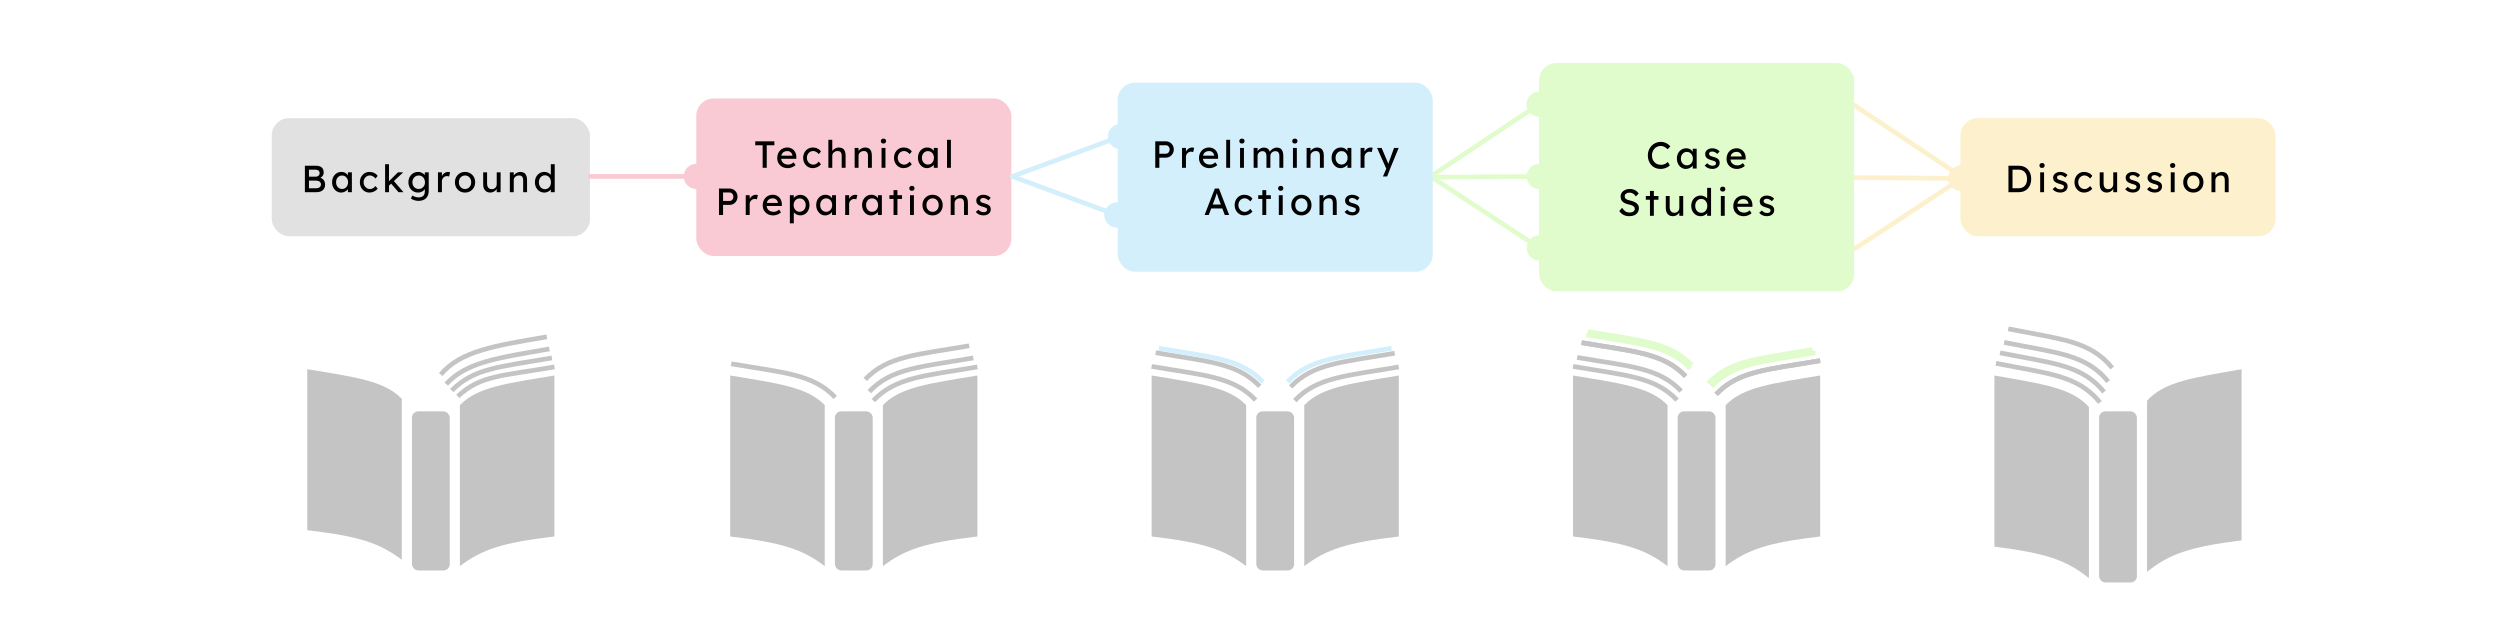 <svg width="1587" height="405" viewBox="0 0 1587 405" fill="none" xmlns="http://www.w3.org/2000/svg">
<g clip-path="url(#clip0_1_2)">
<rect width="1587" height="405" fill="white"/>
<path d="M907.293 110.756C906.603 111.216 906.417 112.147 906.876 112.836C907.335 113.526 908.266 113.713 908.956 113.253L907.293 110.756ZM970.338 70.576C972.787 74.254 977.753 75.25 981.431 72.801C985.108 70.352 986.104 65.385 983.655 61.708C981.207 58.031 976.24 57.035 972.563 59.483C968.885 61.932 967.889 66.899 970.338 70.576ZM908.956 113.253L977.828 67.391L976.165 64.894L907.293 110.756L908.956 113.253Z" fill="#E1FCCC"/>
<path d="M1252.67 117.176C1250.22 120.854 1245.25 121.85 1241.57 119.401C1237.9 116.952 1236.9 111.985 1239.35 108.308C1241.8 104.63 1246.76 103.634 1250.44 106.083C1254.12 108.532 1255.12 113.499 1252.67 117.176ZM1176.3 68.128C1175.61 67.668 1175.43 66.737 1175.89 66.048C1176.35 65.358 1177.28 65.171 1177.97 65.631L1176.3 68.128ZM1245.18 113.99L1176.3 68.128L1177.97 65.631L1246.84 111.493L1245.18 113.99Z" fill="#FCF1CC"/>
<path d="M908.945 110.747C908.253 110.292 907.323 110.484 906.868 111.176C906.413 111.868 906.605 112.798 907.297 113.253L908.945 110.747ZM970.448 152.988C968.021 156.68 969.045 161.64 972.737 164.068C976.428 166.496 981.389 165.471 983.817 161.779C986.244 158.088 985.22 153.127 981.528 150.7C977.836 148.272 972.876 149.297 970.448 152.988ZM907.297 113.253L976.308 158.637L977.957 156.13L908.945 110.747L907.297 113.253Z" fill="#E1FCCC"/>
<path d="M1252.7 108.341C1255.12 112.033 1254.1 116.994 1250.41 119.421C1246.72 121.849 1241.75 120.824 1239.33 117.133C1236.9 113.441 1237.92 108.481 1241.62 106.053C1245.31 103.625 1250.27 104.65 1252.7 108.341ZM1177.82 159.374C1177.13 159.829 1176.2 159.637 1175.75 158.945C1175.29 158.253 1175.48 157.323 1176.18 156.868L1177.82 159.374ZM1246.84 113.99L1177.82 159.374L1176.18 156.868L1245.19 111.484L1246.84 113.99Z" fill="#FCF1CC"/>
<path d="M909.489 111C908.661 111.006 907.994 111.683 908 112.511C908.006 113.339 908.683 114.006 909.511 114L909.489 111ZM969.133 112.059C969.165 116.477 972.773 120.032 977.191 120C981.61 119.967 985.165 116.359 985.132 111.941C985.099 107.523 981.491 103.968 977.073 104C972.655 104.033 969.1 107.641 969.133 112.059ZM909.511 114L977.143 113.5L977.121 110.5L909.489 111L909.511 114Z" fill="#E1FCCC"/>
<path d="M1252.63 113.296C1252.6 117.714 1248.99 121.27 1244.57 121.237C1240.16 121.204 1236.6 117.596 1236.63 113.178C1236.67 108.76 1240.27 105.205 1244.69 105.237C1249.11 105.27 1252.66 108.878 1252.63 113.296ZM1176.99 114.237C1176.16 114.231 1175.49 113.554 1175.5 112.726C1175.51 111.898 1176.18 111.231 1177.01 111.237L1176.99 114.237ZM1244.62 114.737L1176.99 114.237L1177.01 111.237L1244.64 111.737L1244.62 114.737Z" fill="#FCF1CC"/>
<rect x="709.5" y="52.5" width="200" height="120" rx="11" fill="#D3EFFC"/>
<path d="M733.36 106.5V89.7H740.2C741.112 89.7 741.936 89.932 742.672 90.396C743.424 90.844 744.024 91.46 744.472 92.244C744.92 93.028 745.144 93.9 745.144 94.86C745.144 95.82 744.92 96.692 744.472 97.476C744.024 98.26 743.424 98.892 742.672 99.372C741.936 99.836 741.112 100.068 740.2 100.068H735.952V106.5H733.36ZM735.952 97.572H740.152C740.584 97.572 740.976 97.452 741.328 97.212C741.68 96.956 741.96 96.628 742.168 96.228C742.392 95.812 742.504 95.356 742.504 94.86C742.504 94.364 742.392 93.916 742.168 93.516C741.96 93.116 741.68 92.796 741.328 92.556C740.976 92.316 740.584 92.196 740.152 92.196H735.952V97.572ZM750.347 106.5V93.9H752.843V97.86L752.603 96.9C752.779 96.292 753.075 95.74 753.491 95.244C753.923 94.748 754.411 94.356 754.955 94.068C755.515 93.78 756.091 93.636 756.683 93.636C756.955 93.636 757.211 93.66 757.451 93.708C757.707 93.756 757.907 93.812 758.051 93.876L757.403 96.564C757.211 96.484 756.995 96.42 756.755 96.372C756.531 96.308 756.307 96.276 756.083 96.276C755.651 96.276 755.235 96.364 754.835 96.54C754.451 96.7 754.107 96.932 753.803 97.236C753.515 97.524 753.283 97.868 753.107 98.268C752.931 98.652 752.843 99.076 752.843 99.54V106.5H750.347ZM767.767 106.74C766.471 106.74 765.319 106.468 764.311 105.924C763.319 105.364 762.535 104.604 761.959 103.644C761.399 102.684 761.119 101.58 761.119 100.332C761.119 99.34 761.279 98.436 761.599 97.62C761.919 96.804 762.359 96.1 762.919 95.508C763.495 94.9 764.175 94.436 764.959 94.116C765.759 93.78 766.623 93.612 767.551 93.612C768.367 93.612 769.127 93.772 769.831 94.092C770.535 94.396 771.143 94.82 771.655 95.364C772.183 95.908 772.583 96.556 772.855 97.308C773.143 98.044 773.279 98.852 773.263 99.732L773.239 100.788H762.943L762.391 98.82H771.103L770.743 99.228V98.652C770.695 98.124 770.519 97.652 770.215 97.236C769.911 96.82 769.527 96.492 769.063 96.252C768.599 96.012 768.095 95.892 767.551 95.892C766.687 95.892 765.959 96.06 765.367 96.396C764.775 96.716 764.327 97.196 764.023 97.836C763.719 98.46 763.567 99.236 763.567 100.164C763.567 101.044 763.751 101.812 764.119 102.468C764.487 103.108 765.007 103.604 765.679 103.956C766.351 104.308 767.127 104.484 768.007 104.484C768.631 104.484 769.207 104.38 769.735 104.172C770.279 103.964 770.863 103.588 771.487 103.044L772.735 104.796C772.351 105.18 771.879 105.516 771.319 105.804C770.775 106.092 770.191 106.324 769.567 106.5C768.959 106.66 768.359 106.74 767.767 106.74ZM778.398 106.5V88.74H780.87V106.5H778.398ZM787.181 106.5V93.9H789.653V106.5H787.181ZM788.381 91.116C787.853 91.116 787.445 90.98 787.157 90.708C786.869 90.436 786.725 90.052 786.725 89.556C786.725 89.092 786.869 88.716 787.157 88.428C787.461 88.14 787.869 87.996 788.381 87.996C788.909 87.996 789.317 88.132 789.605 88.404C789.893 88.676 790.037 89.06 790.037 89.556C790.037 90.02 789.885 90.396 789.581 90.684C789.293 90.972 788.893 91.116 788.381 91.116ZM795.805 106.5V93.9H798.301V96.588L797.845 96.876C797.973 96.46 798.173 96.06 798.445 95.676C798.733 95.292 799.077 94.956 799.477 94.668C799.893 94.364 800.333 94.124 800.797 93.948C801.277 93.772 801.765 93.684 802.261 93.684C802.981 93.684 803.613 93.804 804.157 94.044C804.701 94.284 805.149 94.644 805.501 95.124C805.853 95.604 806.109 96.204 806.269 96.924L805.885 96.828L806.053 96.42C806.229 96.052 806.469 95.708 806.773 95.388C807.093 95.052 807.453 94.756 807.853 94.5C808.253 94.244 808.677 94.044 809.125 93.9C809.573 93.756 810.013 93.684 810.445 93.684C811.389 93.684 812.165 93.876 812.773 94.26C813.397 94.644 813.861 95.228 814.165 96.012C814.485 96.796 814.645 97.772 814.645 98.94V106.5H812.149V99.084C812.149 98.364 812.053 97.78 811.861 97.332C811.685 96.868 811.413 96.524 811.045 96.3C810.677 96.076 810.205 95.964 809.629 95.964C809.181 95.964 808.757 96.044 808.357 96.204C807.973 96.348 807.637 96.556 807.349 96.828C807.061 97.1 806.837 97.42 806.677 97.788C806.517 98.14 806.437 98.532 806.437 98.964V106.5H803.941V99.036C803.941 98.38 803.845 97.828 803.653 97.38C803.461 96.916 803.181 96.564 802.813 96.324C802.445 96.084 801.997 95.964 801.469 95.964C801.021 95.964 800.605 96.044 800.221 96.204C799.837 96.348 799.501 96.556 799.213 96.828C798.925 97.084 798.701 97.396 798.541 97.764C798.381 98.116 798.301 98.5 798.301 98.916V106.5H795.805ZM820.763 106.5V93.9H823.235V106.5H820.763ZM821.963 91.116C821.435 91.116 821.027 90.98 820.739 90.708C820.451 90.436 820.307 90.052 820.307 89.556C820.307 89.092 820.451 88.716 820.739 88.428C821.043 88.14 821.451 87.996 821.963 87.996C822.491 87.996 822.899 88.132 823.187 88.404C823.475 88.676 823.619 89.06 823.619 89.556C823.619 90.02 823.467 90.396 823.163 90.684C822.875 90.972 822.475 91.116 821.963 91.116ZM829.434 106.5V93.9H831.906V96.492L831.474 96.78C831.634 96.22 831.946 95.708 832.41 95.244C832.874 94.764 833.426 94.38 834.066 94.092C834.706 93.788 835.362 93.636 836.034 93.636C836.994 93.636 837.794 93.828 838.434 94.212C839.074 94.58 839.554 95.148 839.874 95.916C840.194 96.684 840.354 97.652 840.354 98.82V106.5H837.882V98.988C837.882 98.268 837.786 97.676 837.594 97.212C837.402 96.732 837.106 96.388 836.706 96.18C836.306 95.956 835.81 95.86 835.218 95.892C834.738 95.892 834.298 95.972 833.898 96.132C833.498 96.276 833.146 96.484 832.842 96.756C832.554 97.028 832.322 97.348 832.146 97.716C831.986 98.068 831.906 98.452 831.906 98.868V106.5H830.682C830.474 106.5 830.266 106.5 830.058 106.5C829.85 106.5 829.642 106.5 829.434 106.5ZM850.956 106.74C849.916 106.74 848.964 106.452 848.1 105.876C847.252 105.3 846.572 104.516 846.06 103.524C845.548 102.532 845.292 101.412 845.292 100.164C845.292 98.9 845.548 97.78 846.06 96.804C846.588 95.812 847.292 95.036 848.172 94.476C849.068 93.916 850.068 93.636 851.172 93.636C851.828 93.636 852.428 93.732 852.972 93.924C853.516 94.116 853.988 94.388 854.388 94.74C854.804 95.076 855.14 95.468 855.396 95.916C855.668 96.364 855.836 96.844 855.9 97.356L855.348 97.164V93.9H857.844V106.5H855.348V103.5L855.924 103.332C855.828 103.764 855.628 104.188 855.324 104.604C855.036 105.004 854.66 105.364 854.196 105.684C853.748 106.004 853.244 106.26 852.684 106.452C852.14 106.644 851.564 106.74 850.956 106.74ZM851.604 104.46C852.356 104.46 853.02 104.276 853.596 103.908C854.172 103.54 854.62 103.036 854.94 102.396C855.276 101.74 855.444 100.996 855.444 100.164C855.444 99.348 855.276 98.62 854.94 97.98C854.62 97.34 854.172 96.836 853.596 96.468C853.02 96.1 852.356 95.916 851.604 95.916C850.868 95.916 850.212 96.1 849.636 96.468C849.076 96.836 848.628 97.34 848.292 97.98C847.972 98.62 847.812 99.348 847.812 100.164C847.812 100.996 847.972 101.74 848.292 102.396C848.628 103.036 849.076 103.54 849.636 103.908C850.212 104.276 850.868 104.46 851.604 104.46ZM863.695 106.5V93.9H866.191V97.86L865.951 96.9C866.127 96.292 866.423 95.74 866.839 95.244C867.271 94.748 867.759 94.356 868.303 94.068C868.863 93.78 869.439 93.636 870.031 93.636C870.303 93.636 870.559 93.66 870.799 93.708C871.055 93.756 871.255 93.812 871.399 93.876L870.751 96.564C870.559 96.484 870.343 96.42 870.103 96.372C869.879 96.308 869.655 96.276 869.431 96.276C868.999 96.276 868.583 96.364 868.183 96.54C867.799 96.7 867.455 96.932 867.151 97.236C866.863 97.524 866.631 97.868 866.455 98.268C866.279 98.652 866.191 99.076 866.191 99.54V106.5H863.695ZM877.887 112.02L880.431 106.14L880.455 108.108L874.167 93.9H877.047L880.983 103.164C881.063 103.324 881.159 103.572 881.271 103.908C881.383 104.228 881.479 104.548 881.559 104.868L880.935 105.012C881.063 104.676 881.183 104.34 881.295 104.004C881.423 103.668 881.543 103.332 881.655 102.996L884.943 93.9H887.871L882.687 106.5L880.551 112.02H877.887ZM764.666 136.5L771.17 119.7H773.81L780.266 136.5H777.506L773.666 126.372C773.618 126.26 773.522 125.988 773.378 125.556C773.25 125.124 773.098 124.644 772.922 124.116C772.746 123.588 772.586 123.108 772.442 122.676C772.298 122.228 772.202 121.94 772.154 121.812L772.706 121.788C772.61 122.06 772.49 122.404 772.346 122.82C772.218 123.236 772.074 123.676 771.914 124.14C771.77 124.604 771.626 125.044 771.482 125.46C771.338 125.86 771.218 126.196 771.122 126.468L767.306 136.5H764.666ZM767.546 132.324L768.506 129.828H776.138L777.242 132.324H767.546ZM789.882 136.74C788.714 136.74 787.666 136.452 786.738 135.876C785.826 135.3 785.098 134.516 784.554 133.524C784.026 132.532 783.762 131.42 783.762 130.188C783.762 128.956 784.026 127.844 784.554 126.852C785.098 125.86 785.826 125.076 786.738 124.5C787.666 123.924 788.714 123.636 789.882 123.636C791.002 123.636 792.018 123.868 792.93 124.332C793.858 124.78 794.562 125.396 795.042 126.18L793.674 127.86C793.418 127.492 793.09 127.156 792.69 126.852C792.29 126.548 791.866 126.308 791.418 126.132C790.97 125.956 790.538 125.868 790.122 125.868C789.354 125.868 788.666 126.06 788.058 126.444C787.466 126.812 786.994 127.324 786.642 127.98C786.29 128.636 786.114 129.372 786.114 130.188C786.114 131.004 786.298 131.74 786.666 132.396C787.034 133.036 787.522 133.548 788.13 133.932C788.738 134.316 789.41 134.508 790.146 134.508C790.578 134.508 790.994 134.436 791.394 134.292C791.81 134.148 792.21 133.932 792.594 133.644C792.978 133.356 793.338 133.004 793.674 132.588L795.042 134.268C794.53 134.988 793.794 135.58 792.834 136.044C791.89 136.508 790.906 136.74 789.882 136.74ZM801.334 136.5V120.684H803.806V136.5H801.334ZM798.718 126.3V123.9H806.734V126.3H798.718ZM811.793 136.5V123.9H814.265V136.5H811.793ZM812.993 121.116C812.465 121.116 812.057 120.98 811.769 120.708C811.481 120.436 811.337 120.052 811.337 119.556C811.337 119.092 811.481 118.716 811.769 118.428C812.073 118.14 812.481 117.996 812.993 117.996C813.521 117.996 813.929 118.132 814.217 118.404C814.505 118.676 814.649 119.06 814.649 119.556C814.649 120.02 814.497 120.396 814.193 120.684C813.905 120.972 813.505 121.116 812.993 121.116ZM826.129 136.74C824.897 136.74 823.793 136.46 822.817 135.9C821.857 135.324 821.097 134.548 820.537 133.572C819.977 132.58 819.697 131.452 819.697 130.188C819.697 128.924 819.977 127.804 820.537 126.828C821.097 125.836 821.857 125.06 822.817 124.5C823.793 123.924 824.897 123.636 826.129 123.636C827.345 123.636 828.433 123.924 829.393 124.5C830.369 125.06 831.137 125.836 831.697 126.828C832.257 127.804 832.537 128.924 832.537 130.188C832.537 131.452 832.257 132.58 831.697 133.572C831.137 134.548 830.369 135.324 829.393 135.9C828.433 136.46 827.345 136.74 826.129 136.74ZM826.129 134.484C826.881 134.484 827.553 134.3 828.145 133.932C828.737 133.548 829.201 133.036 829.537 132.396C829.873 131.74 830.033 131.004 830.017 130.188C830.033 129.356 829.873 128.62 829.537 127.98C829.201 127.324 828.737 126.812 828.145 126.444C827.553 126.076 826.881 125.892 826.129 125.892C825.377 125.892 824.697 126.084 824.089 126.468C823.497 126.836 823.033 127.348 822.697 128.004C822.361 128.644 822.201 129.372 822.217 130.188C822.201 131.004 822.361 131.74 822.697 132.396C823.033 133.036 823.497 133.548 824.089 133.932C824.697 134.3 825.377 134.484 826.129 134.484ZM837.63 136.5V123.9H840.102V126.492L839.67 126.78C839.83 126.22 840.142 125.708 840.606 125.244C841.07 124.764 841.622 124.38 842.262 124.092C842.902 123.788 843.558 123.636 844.23 123.636C845.19 123.636 845.99 123.828 846.63 124.212C847.27 124.58 847.75 125.148 848.07 125.916C848.39 126.684 848.55 127.652 848.55 128.82V136.5H846.078V128.988C846.078 128.268 845.982 127.676 845.79 127.212C845.598 126.732 845.302 126.388 844.902 126.18C844.502 125.956 844.006 125.86 843.414 125.892C842.934 125.892 842.494 125.972 842.094 126.132C841.694 126.276 841.342 126.484 841.038 126.756C840.75 127.028 840.518 127.348 840.342 127.716C840.182 128.068 840.102 128.452 840.102 128.868V136.5H838.878C838.67 136.5 838.462 136.5 838.254 136.5C838.046 136.5 837.838 136.5 837.63 136.5ZM858.504 136.74C857.448 136.74 856.496 136.556 855.648 136.188C854.8 135.82 854.096 135.276 853.536 134.556L855.216 133.116C855.696 133.676 856.216 134.084 856.776 134.34C857.352 134.58 858 134.7 858.72 134.7C859.008 134.7 859.272 134.668 859.512 134.604C859.768 134.524 859.984 134.412 860.16 134.268C860.352 134.124 860.496 133.956 860.592 133.764C860.688 133.556 860.736 133.332 860.736 133.092C860.736 132.676 860.584 132.34 860.28 132.084C860.12 131.972 859.864 131.852 859.512 131.724C859.176 131.58 858.736 131.436 858.192 131.292C857.264 131.052 856.504 130.78 855.912 130.476C855.32 130.172 854.864 129.828 854.544 129.444C854.304 129.14 854.128 128.812 854.016 128.46C853.904 128.092 853.848 127.692 853.848 127.26C853.848 126.732 853.96 126.252 854.184 125.82C854.424 125.372 854.744 124.988 855.144 124.668C855.56 124.332 856.04 124.076 856.584 123.9C857.144 123.724 857.736 123.636 858.36 123.636C858.952 123.636 859.536 123.716 860.112 123.876C860.704 124.036 861.248 124.268 861.744 124.572C862.24 124.876 862.656 125.236 862.992 125.652L861.576 127.212C861.272 126.908 860.936 126.644 860.568 126.42C860.216 126.18 859.856 125.996 859.488 125.868C859.12 125.74 858.784 125.676 858.48 125.676C858.144 125.676 857.84 125.708 857.568 125.772C857.296 125.836 857.064 125.932 856.872 126.06C856.696 126.188 856.56 126.348 856.464 126.54C856.368 126.732 856.32 126.948 856.32 127.188C856.336 127.396 856.384 127.596 856.464 127.788C856.56 127.964 856.688 128.116 856.848 128.244C857.024 128.372 857.288 128.508 857.64 128.652C857.992 128.796 858.44 128.932 858.984 129.06C859.784 129.268 860.44 129.5 860.952 129.756C861.48 129.996 861.896 130.276 862.2 130.596C862.52 130.9 862.744 131.252 862.872 131.652C863 132.052 863.064 132.5 863.064 132.996C863.064 133.716 862.856 134.364 862.44 134.94C862.04 135.5 861.496 135.94 860.808 136.26C860.12 136.58 859.352 136.74 858.504 136.74Z" fill="black"/>
<rect x="442" y="62.5" width="200" height="100" rx="11" fill="#FACAD4"/>
<path d="M484.132 106.5V92.196H479.428V89.7H491.572V92.196H486.724V106.5H484.132ZM500.033 106.74C498.737 106.74 497.585 106.468 496.577 105.924C495.585 105.364 494.801 104.604 494.225 103.644C493.665 102.684 493.385 101.58 493.385 100.332C493.385 99.34 493.545 98.436 493.865 97.62C494.185 96.804 494.625 96.1 495.185 95.508C495.761 94.9 496.441 94.436 497.225 94.116C498.025 93.78 498.889 93.612 499.817 93.612C500.633 93.612 501.393 93.772 502.097 94.092C502.801 94.396 503.409 94.82 503.921 95.364C504.449 95.908 504.849 96.556 505.121 97.308C505.409 98.044 505.545 98.852 505.529 99.732L505.505 100.788H495.209L494.657 98.82H503.369L503.009 99.228V98.652C502.961 98.124 502.785 97.652 502.481 97.236C502.177 96.82 501.793 96.492 501.329 96.252C500.865 96.012 500.361 95.892 499.817 95.892C498.953 95.892 498.225 96.06 497.633 96.396C497.041 96.716 496.593 97.196 496.289 97.836C495.985 98.46 495.833 99.236 495.833 100.164C495.833 101.044 496.017 101.812 496.385 102.468C496.753 103.108 497.273 103.604 497.945 103.956C498.617 104.308 499.393 104.484 500.273 104.484C500.897 104.484 501.473 104.38 502.001 104.172C502.545 103.964 503.129 103.588 503.753 103.044L505.001 104.796C504.617 105.18 504.145 105.516 503.585 105.804C503.041 106.092 502.457 106.324 501.833 106.5C501.225 106.66 500.625 106.74 500.033 106.74ZM515.967 106.74C514.799 106.74 513.751 106.452 512.823 105.876C511.911 105.3 511.183 104.516 510.639 103.524C510.111 102.532 509.847 101.42 509.847 100.188C509.847 98.956 510.111 97.844 510.639 96.852C511.183 95.86 511.911 95.076 512.823 94.5C513.751 93.924 514.799 93.636 515.967 93.636C517.087 93.636 518.103 93.868 519.015 94.332C519.943 94.78 520.647 95.396 521.127 96.18L519.759 97.86C519.503 97.492 519.175 97.156 518.775 96.852C518.375 96.548 517.951 96.308 517.503 96.132C517.055 95.956 516.623 95.868 516.207 95.868C515.439 95.868 514.751 96.06 514.143 96.444C513.551 96.812 513.079 97.324 512.727 97.98C512.375 98.636 512.199 99.372 512.199 100.188C512.199 101.004 512.383 101.74 512.751 102.396C513.119 103.036 513.607 103.548 514.215 103.932C514.823 104.316 515.495 104.508 516.231 104.508C516.663 104.508 517.079 104.436 517.479 104.292C517.895 104.148 518.295 103.932 518.679 103.644C519.063 103.356 519.423 103.004 519.759 102.588L521.127 104.268C520.615 104.988 519.879 105.58 518.919 106.044C517.975 106.508 516.991 106.74 515.967 106.74ZM525.859 106.5V88.74H528.331V96.492L527.899 96.78C528.059 96.22 528.371 95.708 528.835 95.244C529.299 94.764 529.851 94.38 530.491 94.092C531.131 93.788 531.787 93.636 532.459 93.636C533.419 93.636 534.219 93.828 534.859 94.212C535.499 94.58 535.979 95.148 536.299 95.916C536.619 96.684 536.779 97.652 536.779 98.82V106.5H534.307V98.988C534.307 98.268 534.211 97.676 534.019 97.212C533.827 96.732 533.531 96.388 533.131 96.18C532.731 95.956 532.235 95.86 531.643 95.892C531.163 95.892 530.723 95.972 530.323 96.132C529.923 96.276 529.571 96.484 529.267 96.756C528.979 97.028 528.747 97.348 528.571 97.716C528.411 98.068 528.331 98.452 528.331 98.868V106.5H527.107C526.899 106.5 526.691 106.5 526.483 106.5C526.275 106.5 526.067 106.5 525.859 106.5ZM542.533 106.5V93.9H545.005V96.492L544.573 96.78C544.733 96.22 545.045 95.708 545.509 95.244C545.973 94.764 546.525 94.38 547.165 94.092C547.805 93.788 548.461 93.636 549.133 93.636C550.093 93.636 550.893 93.828 551.533 94.212C552.173 94.58 552.653 95.148 552.973 95.916C553.293 96.684 553.453 97.652 553.453 98.82V106.5H550.981V98.988C550.981 98.268 550.885 97.676 550.693 97.212C550.501 96.732 550.205 96.388 549.805 96.18C549.405 95.956 548.909 95.86 548.317 95.892C547.837 95.892 547.397 95.972 546.997 96.132C546.597 96.276 546.245 96.484 545.941 96.756C545.653 97.028 545.421 97.348 545.245 97.716C545.085 98.068 545.005 98.452 545.005 98.868V106.5H543.781C543.573 106.5 543.365 106.5 543.157 106.5C542.949 106.5 542.741 106.5 542.533 106.5ZM559.614 106.5V93.9H562.086V106.5H559.614ZM560.814 91.116C560.286 91.116 559.878 90.98 559.59 90.708C559.302 90.436 559.158 90.052 559.158 89.556C559.158 89.092 559.302 88.716 559.59 88.428C559.894 88.14 560.302 87.996 560.814 87.996C561.342 87.996 561.75 88.132 562.038 88.404C562.326 88.676 562.47 89.06 562.47 89.556C562.47 90.02 562.318 90.396 562.014 90.684C561.726 90.972 561.326 91.116 560.814 91.116ZM573.638 106.74C572.47 106.74 571.422 106.452 570.494 105.876C569.582 105.3 568.854 104.516 568.31 103.524C567.782 102.532 567.518 101.42 567.518 100.188C567.518 98.956 567.782 97.844 568.31 96.852C568.854 95.86 569.582 95.076 570.494 94.5C571.422 93.924 572.47 93.636 573.638 93.636C574.758 93.636 575.774 93.868 576.686 94.332C577.614 94.78 578.318 95.396 578.798 96.18L577.43 97.86C577.174 97.492 576.846 97.156 576.446 96.852C576.046 96.548 575.622 96.308 575.174 96.132C574.726 95.956 574.294 95.868 573.878 95.868C573.11 95.868 572.422 96.06 571.814 96.444C571.222 96.812 570.75 97.324 570.398 97.98C570.046 98.636 569.87 99.372 569.87 100.188C569.87 101.004 570.054 101.74 570.422 102.396C570.79 103.036 571.278 103.548 571.886 103.932C572.494 104.316 573.166 104.508 573.902 104.508C574.334 104.508 574.75 104.436 575.15 104.292C575.566 104.148 575.966 103.932 576.35 103.644C576.734 103.356 577.094 103.004 577.43 102.588L578.798 104.268C578.286 104.988 577.55 105.58 576.59 106.044C575.646 106.508 574.662 106.74 573.638 106.74ZM588.378 106.74C587.338 106.74 586.386 106.452 585.522 105.876C584.674 105.3 583.994 104.516 583.482 103.524C582.97 102.532 582.714 101.412 582.714 100.164C582.714 98.9 582.97 97.78 583.482 96.804C584.01 95.812 584.714 95.036 585.594 94.476C586.49 93.916 587.49 93.636 588.594 93.636C589.25 93.636 589.85 93.732 590.394 93.924C590.938 94.116 591.41 94.388 591.81 94.74C592.226 95.076 592.562 95.468 592.818 95.916C593.09 96.364 593.258 96.844 593.322 97.356L592.77 97.164V93.9H595.266V106.5H592.77V103.5L593.346 103.332C593.25 103.764 593.05 104.188 592.746 104.604C592.458 105.004 592.082 105.364 591.618 105.684C591.17 106.004 590.666 106.26 590.106 106.452C589.562 106.644 588.986 106.74 588.378 106.74ZM589.026 104.46C589.778 104.46 590.442 104.276 591.018 103.908C591.594 103.54 592.042 103.036 592.362 102.396C592.698 101.74 592.866 100.996 592.866 100.164C592.866 99.348 592.698 98.62 592.362 97.98C592.042 97.34 591.594 96.836 591.018 96.468C590.442 96.1 589.778 95.916 589.026 95.916C588.29 95.916 587.634 96.1 587.058 96.468C586.498 96.836 586.05 97.34 585.714 97.98C585.394 98.62 585.234 99.348 585.234 100.164C585.234 100.996 585.394 101.74 585.714 102.396C586.05 103.036 586.498 103.54 587.058 103.908C587.634 104.276 588.29 104.46 589.026 104.46ZM601.165 106.5V88.74H603.637V106.5H601.165ZM456.41 136.5V119.7H463.25C464.162 119.7 464.986 119.932 465.722 120.396C466.474 120.844 467.074 121.46 467.522 122.244C467.97 123.028 468.194 123.9 468.194 124.86C468.194 125.82 467.97 126.692 467.522 127.476C467.074 128.26 466.474 128.892 465.722 129.372C464.986 129.836 464.162 130.068 463.25 130.068H459.002V136.5H456.41ZM459.002 127.572H463.202C463.634 127.572 464.026 127.452 464.378 127.212C464.73 126.956 465.01 126.628 465.218 126.228C465.442 125.812 465.554 125.356 465.554 124.86C465.554 124.364 465.442 123.916 465.218 123.516C465.01 123.116 464.73 122.796 464.378 122.556C464.026 122.316 463.634 122.196 463.202 122.196H459.002V127.572ZM473.397 136.5V123.9H475.893V127.86L475.653 126.9C475.829 126.292 476.125 125.74 476.541 125.244C476.973 124.748 477.461 124.356 478.005 124.068C478.565 123.78 479.141 123.636 479.733 123.636C480.005 123.636 480.261 123.66 480.501 123.708C480.757 123.756 480.957 123.812 481.101 123.876L480.453 126.564C480.261 126.484 480.045 126.42 479.805 126.372C479.581 126.308 479.357 126.276 479.133 126.276C478.701 126.276 478.285 126.364 477.885 126.54C477.501 126.7 477.157 126.932 476.853 127.236C476.565 127.524 476.333 127.868 476.157 128.268C475.981 128.652 475.893 129.076 475.893 129.54V136.5H473.397ZM490.817 136.74C489.521 136.74 488.369 136.468 487.361 135.924C486.369 135.364 485.585 134.604 485.009 133.644C484.449 132.684 484.169 131.58 484.169 130.332C484.169 129.34 484.329 128.436 484.649 127.62C484.969 126.804 485.409 126.1 485.969 125.508C486.545 124.9 487.225 124.436 488.009 124.116C488.809 123.78 489.673 123.612 490.601 123.612C491.417 123.612 492.177 123.772 492.881 124.092C493.585 124.396 494.193 124.82 494.705 125.364C495.233 125.908 495.633 126.556 495.905 127.308C496.193 128.044 496.329 128.852 496.313 129.732L496.289 130.788H485.993L485.441 128.82H494.153L493.793 129.228V128.652C493.745 128.124 493.569 127.652 493.265 127.236C492.961 126.82 492.577 126.492 492.113 126.252C491.649 126.012 491.145 125.892 490.601 125.892C489.737 125.892 489.009 126.06 488.417 126.396C487.825 126.716 487.377 127.196 487.073 127.836C486.769 128.46 486.617 129.236 486.617 130.164C486.617 131.044 486.801 131.812 487.169 132.468C487.537 133.108 488.057 133.604 488.729 133.956C489.401 134.308 490.177 134.484 491.057 134.484C491.681 134.484 492.257 134.38 492.785 134.172C493.329 133.964 493.913 133.588 494.537 133.044L495.785 134.796C495.401 135.18 494.929 135.516 494.369 135.804C493.825 136.092 493.241 136.324 492.617 136.5C492.009 136.66 491.409 136.74 490.817 136.74ZM501.4 141.78V123.9H503.896V126.78L503.512 126.564C503.608 126.084 503.88 125.628 504.328 125.196C504.776 124.748 505.32 124.388 505.96 124.116C506.616 123.828 507.288 123.684 507.976 123.684C509.112 123.684 510.12 123.964 511 124.524C511.88 125.084 512.576 125.852 513.088 126.828C513.6 127.804 513.856 128.924 513.856 130.188C513.856 131.436 513.6 132.556 513.088 133.548C512.592 134.524 511.904 135.3 511.024 135.876C510.144 136.436 509.152 136.716 508.048 136.716C507.312 136.716 506.6 136.572 505.912 136.284C505.224 135.98 504.64 135.596 504.16 135.132C503.68 134.668 503.384 134.188 503.272 133.692L503.896 133.356V141.78H501.4ZM507.64 134.436C508.376 134.436 509.032 134.252 509.608 133.884C510.184 133.516 510.64 133.012 510.976 132.372C511.312 131.732 511.48 131.004 511.48 130.188C511.48 129.372 511.312 128.652 510.976 128.028C510.656 127.388 510.208 126.884 509.632 126.516C509.056 126.148 508.392 125.964 507.64 125.964C506.888 125.964 506.224 126.148 505.648 126.516C505.072 126.868 504.616 127.364 504.28 128.004C503.944 128.644 503.776 129.372 503.776 130.188C503.776 131.004 503.944 131.732 504.28 132.372C504.616 133.012 505.072 133.516 505.648 133.884C506.224 134.252 506.888 134.436 507.64 134.436ZM523.789 136.74C522.749 136.74 521.797 136.452 520.933 135.876C520.085 135.3 519.405 134.516 518.893 133.524C518.381 132.532 518.125 131.412 518.125 130.164C518.125 128.9 518.381 127.78 518.893 126.804C519.421 125.812 520.125 125.036 521.005 124.476C521.901 123.916 522.901 123.636 524.005 123.636C524.661 123.636 525.261 123.732 525.805 123.924C526.349 124.116 526.821 124.388 527.221 124.74C527.637 125.076 527.973 125.468 528.229 125.916C528.501 126.364 528.669 126.844 528.733 127.356L528.181 127.164V123.9H530.677V136.5H528.181V133.5L528.757 133.332C528.661 133.764 528.461 134.188 528.157 134.604C527.869 135.004 527.493 135.364 527.029 135.684C526.581 136.004 526.077 136.26 525.517 136.452C524.973 136.644 524.397 136.74 523.789 136.74ZM524.437 134.46C525.189 134.46 525.853 134.276 526.429 133.908C527.005 133.54 527.453 133.036 527.773 132.396C528.109 131.74 528.277 130.996 528.277 130.164C528.277 129.348 528.109 128.62 527.773 127.98C527.453 127.34 527.005 126.836 526.429 126.468C525.853 126.1 525.189 125.916 524.437 125.916C523.701 125.916 523.045 126.1 522.469 126.468C521.909 126.836 521.461 127.34 521.125 127.98C520.805 128.62 520.645 129.348 520.645 130.164C520.645 130.996 520.805 131.74 521.125 132.396C521.461 133.036 521.909 133.54 522.469 133.908C523.045 134.276 523.701 134.46 524.437 134.46ZM536.528 136.5V123.9H539.024V127.86L538.784 126.9C538.96 126.292 539.256 125.74 539.672 125.244C540.104 124.748 540.592 124.356 541.136 124.068C541.696 123.78 542.272 123.636 542.864 123.636C543.136 123.636 543.392 123.66 543.632 123.708C543.888 123.756 544.088 123.812 544.232 123.876L543.584 126.564C543.392 126.484 543.176 126.42 542.936 126.372C542.712 126.308 542.488 126.276 542.264 126.276C541.832 126.276 541.416 126.364 541.016 126.54C540.632 126.7 540.288 126.932 539.984 127.236C539.696 127.524 539.464 127.868 539.288 128.268C539.112 128.652 539.024 129.076 539.024 129.54V136.5H536.528ZM552.917 136.74C551.877 136.74 550.925 136.452 550.061 135.876C549.213 135.3 548.533 134.516 548.021 133.524C547.509 132.532 547.253 131.412 547.253 130.164C547.253 128.9 547.509 127.78 548.021 126.804C548.549 125.812 549.253 125.036 550.133 124.476C551.029 123.916 552.029 123.636 553.133 123.636C553.789 123.636 554.389 123.732 554.933 123.924C555.477 124.116 555.949 124.388 556.349 124.74C556.765 125.076 557.101 125.468 557.357 125.916C557.629 126.364 557.797 126.844 557.861 127.356L557.309 127.164V123.9H559.805V136.5H557.309V133.5L557.885 133.332C557.789 133.764 557.589 134.188 557.285 134.604C556.997 135.004 556.621 135.364 556.157 135.684C555.709 136.004 555.205 136.26 554.645 136.452C554.101 136.644 553.525 136.74 552.917 136.74ZM553.565 134.46C554.317 134.46 554.981 134.276 555.557 133.908C556.133 133.54 556.581 133.036 556.901 132.396C557.237 131.74 557.405 130.996 557.405 130.164C557.405 129.348 557.237 128.62 556.901 127.98C556.581 127.34 556.133 126.836 555.557 126.468C554.981 126.1 554.317 125.916 553.565 125.916C552.829 125.916 552.173 126.1 551.597 126.468C551.037 126.836 550.589 127.34 550.253 127.98C549.933 128.62 549.773 129.348 549.773 130.164C549.773 130.996 549.933 131.74 550.253 132.396C550.589 133.036 551.037 133.54 551.597 133.908C552.173 134.276 552.829 134.46 553.565 134.46ZM567.216 136.5V120.684H569.688V136.5H567.216ZM564.6 126.3V123.9H572.616V126.3H564.6ZM577.675 136.5V123.9H580.147V136.5H577.675ZM578.875 121.116C578.347 121.116 577.939 120.98 577.651 120.708C577.363 120.436 577.219 120.052 577.219 119.556C577.219 119.092 577.363 118.716 577.651 118.428C577.955 118.14 578.363 117.996 578.875 117.996C579.403 117.996 579.811 118.132 580.099 118.404C580.387 118.676 580.531 119.06 580.531 119.556C580.531 120.02 580.379 120.396 580.075 120.684C579.787 120.972 579.387 121.116 578.875 121.116ZM592.011 136.74C590.779 136.74 589.675 136.46 588.699 135.9C587.739 135.324 586.979 134.548 586.419 133.572C585.859 132.58 585.579 131.452 585.579 130.188C585.579 128.924 585.859 127.804 586.419 126.828C586.979 125.836 587.739 125.06 588.699 124.5C589.675 123.924 590.779 123.636 592.011 123.636C593.227 123.636 594.315 123.924 595.275 124.5C596.251 125.06 597.019 125.836 597.579 126.828C598.139 127.804 598.419 128.924 598.419 130.188C598.419 131.452 598.139 132.58 597.579 133.572C597.019 134.548 596.251 135.324 595.275 135.9C594.315 136.46 593.227 136.74 592.011 136.74ZM592.011 134.484C592.763 134.484 593.435 134.3 594.027 133.932C594.619 133.548 595.083 133.036 595.419 132.396C595.755 131.74 595.915 131.004 595.899 130.188C595.915 129.356 595.755 128.62 595.419 127.98C595.083 127.324 594.619 126.812 594.027 126.444C593.435 126.076 592.763 125.892 592.011 125.892C591.259 125.892 590.579 126.084 589.971 126.468C589.379 126.836 588.915 127.348 588.579 128.004C588.243 128.644 588.083 129.372 588.099 130.188C588.083 131.004 588.243 131.74 588.579 132.396C588.915 133.036 589.379 133.548 589.971 133.932C590.579 134.3 591.259 134.484 592.011 134.484ZM603.512 136.5V123.9H605.984V126.492L605.552 126.78C605.712 126.22 606.024 125.708 606.488 125.244C606.952 124.764 607.504 124.38 608.144 124.092C608.784 123.788 609.44 123.636 610.112 123.636C611.072 123.636 611.872 123.828 612.512 124.212C613.152 124.58 613.632 125.148 613.952 125.916C614.272 126.684 614.432 127.652 614.432 128.82V136.5H611.96V128.988C611.96 128.268 611.864 127.676 611.672 127.212C611.48 126.732 611.184 126.388 610.784 126.18C610.384 125.956 609.888 125.86 609.296 125.892C608.816 125.892 608.376 125.972 607.976 126.132C607.576 126.276 607.224 126.484 606.92 126.756C606.632 127.028 606.4 127.348 606.224 127.716C606.064 128.068 605.984 128.452 605.984 128.868V136.5H604.76C604.552 136.5 604.344 136.5 604.136 136.5C603.928 136.5 603.72 136.5 603.512 136.5ZM624.386 136.74C623.33 136.74 622.378 136.556 621.53 136.188C620.682 135.82 619.978 135.276 619.418 134.556L621.098 133.116C621.578 133.676 622.098 134.084 622.658 134.34C623.234 134.58 623.882 134.7 624.602 134.7C624.89 134.7 625.154 134.668 625.394 134.604C625.65 134.524 625.866 134.412 626.042 134.268C626.234 134.124 626.378 133.956 626.474 133.764C626.57 133.556 626.618 133.332 626.618 133.092C626.618 132.676 626.466 132.34 626.162 132.084C626.002 131.972 625.746 131.852 625.394 131.724C625.058 131.58 624.618 131.436 624.074 131.292C623.146 131.052 622.386 130.78 621.794 130.476C621.202 130.172 620.746 129.828 620.426 129.444C620.186 129.14 620.01 128.812 619.898 128.46C619.786 128.092 619.73 127.692 619.73 127.26C619.73 126.732 619.842 126.252 620.066 125.82C620.306 125.372 620.626 124.988 621.026 124.668C621.442 124.332 621.922 124.076 622.466 123.9C623.026 123.724 623.618 123.636 624.242 123.636C624.834 123.636 625.418 123.716 625.994 123.876C626.586 124.036 627.13 124.268 627.626 124.572C628.122 124.876 628.538 125.236 628.874 125.652L627.458 127.212C627.154 126.908 626.818 126.644 626.45 126.42C626.098 126.18 625.738 125.996 625.37 125.868C625.002 125.74 624.666 125.676 624.362 125.676C624.026 125.676 623.722 125.708 623.45 125.772C623.178 125.836 622.946 125.932 622.754 126.06C622.578 126.188 622.442 126.348 622.346 126.54C622.25 126.732 622.202 126.948 622.202 127.188C622.218 127.396 622.266 127.596 622.346 127.788C622.442 127.964 622.57 128.116 622.73 128.244C622.906 128.372 623.17 128.508 623.522 128.652C623.874 128.796 624.322 128.932 624.866 129.06C625.666 129.268 626.322 129.5 626.834 129.756C627.362 129.996 627.778 130.276 628.082 130.596C628.402 130.9 628.626 131.252 628.754 131.652C628.882 132.052 628.946 132.5 628.946 132.996C628.946 133.716 628.738 134.364 628.322 134.94C627.922 135.5 627.378 135.94 626.69 136.26C626.002 136.58 625.234 136.74 624.386 136.74Z" fill="black"/>
<rect x="172.5" y="75" width="202" height="75" rx="11" fill="#E1E1E1"/>
<path d="M193.54 122V105.2H200.548C201.62 105.2 202.524 105.36 203.26 105.68C203.996 106 204.548 106.48 204.916 107.12C205.3 107.744 205.492 108.512 205.492 109.424C205.492 110.336 205.236 111.112 204.724 111.752C204.228 112.392 203.532 112.832 202.636 113.072V112.592C203.388 112.752 204.044 113.04 204.604 113.456C205.164 113.856 205.596 114.36 205.9 114.968C206.22 115.576 206.38 116.272 206.38 117.056C206.38 117.856 206.252 118.568 205.996 119.192C205.756 119.8 205.388 120.312 204.892 120.728C204.412 121.144 203.828 121.464 203.14 121.688C202.452 121.896 201.668 122 200.788 122H193.54ZM196.132 119.504H200.644C201.3 119.504 201.852 119.408 202.3 119.216C202.764 119.024 203.116 118.744 203.356 118.376C203.612 117.992 203.74 117.536 203.74 117.008C203.74 116.512 203.604 116.088 203.332 115.736C203.076 115.384 202.708 115.12 202.228 114.944C201.748 114.752 201.18 114.656 200.524 114.656H196.132V119.504ZM196.132 112.16H200.404C200.884 112.16 201.308 112.064 201.676 111.872C202.06 111.68 202.356 111.416 202.564 111.08C202.788 110.744 202.9 110.36 202.9 109.928C202.9 109.208 202.66 108.656 202.18 108.272C201.7 107.888 201.012 107.696 200.116 107.696H196.132V112.16ZM216.477 122.24C215.437 122.24 214.485 121.952 213.621 121.376C212.773 120.8 212.093 120.016 211.581 119.024C211.069 118.032 210.813 116.912 210.813 115.664C210.813 114.4 211.069 113.28 211.581 112.304C212.109 111.312 212.813 110.536 213.693 109.976C214.589 109.416 215.589 109.136 216.693 109.136C217.349 109.136 217.949 109.232 218.493 109.424C219.037 109.616 219.509 109.888 219.909 110.24C220.325 110.576 220.661 110.968 220.917 111.416C221.189 111.864 221.357 112.344 221.421 112.856L220.869 112.664V109.4H223.365V122H220.869V119L221.445 118.832C221.349 119.264 221.149 119.688 220.845 120.104C220.557 120.504 220.181 120.864 219.717 121.184C219.269 121.504 218.765 121.76 218.205 121.952C217.661 122.144 217.085 122.24 216.477 122.24ZM217.125 119.96C217.877 119.96 218.541 119.776 219.117 119.408C219.693 119.04 220.141 118.536 220.461 117.896C220.797 117.24 220.965 116.496 220.965 115.664C220.965 114.848 220.797 114.12 220.461 113.48C220.141 112.84 219.693 112.336 219.117 111.968C218.541 111.6 217.877 111.416 217.125 111.416C216.389 111.416 215.733 111.6 215.157 111.968C214.597 112.336 214.149 112.84 213.813 113.48C213.493 114.12 213.333 114.848 213.333 115.664C213.333 116.496 213.493 117.24 213.813 117.896C214.149 118.536 214.597 119.04 215.157 119.408C215.733 119.776 216.389 119.96 217.125 119.96ZM234.568 122.24C233.4 122.24 232.352 121.952 231.424 121.376C230.512 120.8 229.784 120.016 229.24 119.024C228.712 118.032 228.448 116.92 228.448 115.688C228.448 114.456 228.712 113.344 229.24 112.352C229.784 111.36 230.512 110.576 231.424 110C232.352 109.424 233.4 109.136 234.568 109.136C235.688 109.136 236.704 109.368 237.616 109.832C238.544 110.28 239.248 110.896 239.728 111.68L238.36 113.36C238.104 112.992 237.776 112.656 237.376 112.352C236.976 112.048 236.552 111.808 236.104 111.632C235.656 111.456 235.224 111.368 234.808 111.368C234.04 111.368 233.352 111.56 232.744 111.944C232.152 112.312 231.68 112.824 231.328 113.48C230.976 114.136 230.8 114.872 230.8 115.688C230.8 116.504 230.984 117.24 231.352 117.896C231.72 118.536 232.208 119.048 232.816 119.432C233.424 119.816 234.096 120.008 234.832 120.008C235.264 120.008 235.68 119.936 236.08 119.792C236.496 119.648 236.896 119.432 237.28 119.144C237.664 118.856 238.024 118.504 238.36 118.088L239.728 119.768C239.216 120.488 238.48 121.08 237.52 121.544C236.576 122.008 235.592 122.24 234.568 122.24ZM246.716 118.064L246.596 115.376L252.62 109.4H255.956L246.716 118.064ZM244.46 122V104.24H246.932V122H244.46ZM252.956 122L248.204 116.456L249.956 114.848L256.124 122H252.956ZM265.672 127.52C264.776 127.52 263.88 127.376 262.984 127.088C262.104 126.816 261.392 126.456 260.848 126.008L261.76 124.088C262.08 124.328 262.456 124.536 262.888 124.712C263.32 124.904 263.776 125.048 264.256 125.144C264.736 125.256 265.208 125.312 265.672 125.312C266.552 125.312 267.288 125.168 267.88 124.88C268.472 124.592 268.92 124.168 269.224 123.608C269.528 123.048 269.68 122.352 269.68 121.52V119.096L269.944 119.264C269.864 119.76 269.6 120.24 269.152 120.704C268.72 121.152 268.176 121.52 267.52 121.808C266.864 122.096 266.192 122.24 265.504 122.24C264.304 122.24 263.232 121.96 262.288 121.4C261.36 120.824 260.624 120.048 260.08 119.072C259.536 118.08 259.264 116.952 259.264 115.688C259.264 114.424 259.528 113.304 260.056 112.328C260.6 111.336 261.336 110.56 262.264 110C263.208 109.424 264.264 109.136 265.432 109.136C265.912 109.136 266.376 109.2 266.824 109.328C267.272 109.44 267.688 109.608 268.072 109.832C268.456 110.04 268.8 110.272 269.104 110.528C269.408 110.784 269.656 111.056 269.848 111.344C270.04 111.632 270.16 111.904 270.208 112.16L269.68 112.352V109.4H272.152V121.232C272.152 122.24 272 123.128 271.696 123.896C271.408 124.68 270.984 125.336 270.424 125.864C269.864 126.408 269.184 126.816 268.384 127.088C267.584 127.376 266.68 127.52 265.672 127.52ZM265.768 119.96C266.552 119.96 267.248 119.776 267.856 119.408C268.464 119.04 268.936 118.536 269.272 117.896C269.608 117.256 269.776 116.52 269.776 115.688C269.776 114.856 269.6 114.12 269.248 113.48C268.912 112.824 268.44 112.312 267.832 111.944C267.24 111.576 266.552 111.392 265.768 111.392C265 111.392 264.312 111.584 263.704 111.968C263.112 112.336 262.64 112.848 262.288 113.504C261.952 114.144 261.784 114.872 261.784 115.688C261.784 116.504 261.952 117.24 262.288 117.896C262.64 118.536 263.112 119.04 263.704 119.408C264.312 119.776 265 119.96 265.768 119.96ZM278.018 122V109.4H280.514V113.36L280.274 112.4C280.45 111.792 280.746 111.24 281.162 110.744C281.594 110.248 282.082 109.856 282.626 109.568C283.186 109.28 283.762 109.136 284.354 109.136C284.626 109.136 284.882 109.16 285.122 109.208C285.378 109.256 285.578 109.312 285.722 109.376L285.074 112.064C284.882 111.984 284.666 111.92 284.426 111.872C284.202 111.808 283.978 111.776 283.754 111.776C283.322 111.776 282.906 111.864 282.506 112.04C282.122 112.2 281.778 112.432 281.474 112.736C281.186 113.024 280.954 113.368 280.778 113.768C280.602 114.152 280.514 114.576 280.514 115.04V122H278.018ZM295.222 122.24C293.99 122.24 292.886 121.96 291.91 121.4C290.95 120.824 290.19 120.048 289.63 119.072C289.07 118.08 288.79 116.952 288.79 115.688C288.79 114.424 289.07 113.304 289.63 112.328C290.19 111.336 290.95 110.56 291.91 110C292.886 109.424 293.99 109.136 295.222 109.136C296.438 109.136 297.526 109.424 298.486 110C299.462 110.56 300.23 111.336 300.79 112.328C301.35 113.304 301.63 114.424 301.63 115.688C301.63 116.952 301.35 118.08 300.79 119.072C300.23 120.048 299.462 120.824 298.486 121.4C297.526 121.96 296.438 122.24 295.222 122.24ZM295.222 119.984C295.974 119.984 296.646 119.8 297.238 119.432C297.83 119.048 298.294 118.536 298.63 117.896C298.966 117.24 299.126 116.504 299.11 115.688C299.126 114.856 298.966 114.12 298.63 113.48C298.294 112.824 297.83 112.312 297.238 111.944C296.646 111.576 295.974 111.392 295.222 111.392C294.47 111.392 293.79 111.584 293.182 111.968C292.59 112.336 292.126 112.848 291.79 113.504C291.454 114.144 291.294 114.872 291.31 115.688C291.294 116.504 291.454 117.24 291.79 117.896C292.126 118.536 292.59 119.048 293.182 119.432C293.79 119.8 294.47 119.984 295.222 119.984ZM311.14 122.24C310.244 122.24 309.46 122.032 308.788 121.616C308.132 121.2 307.62 120.616 307.252 119.864C306.9 119.112 306.724 118.216 306.724 117.176V109.4H309.196V116.504C309.196 117.24 309.308 117.88 309.532 118.424C309.772 118.952 310.108 119.36 310.54 119.648C310.988 119.936 311.524 120.08 312.148 120.08C312.612 120.08 313.036 120.008 313.42 119.864C313.804 119.704 314.132 119.488 314.404 119.216C314.692 118.944 314.916 118.616 315.076 118.232C315.236 117.848 315.316 117.432 315.316 116.984V109.4H317.788V122H315.316V119.36L315.748 119.072C315.556 119.664 315.228 120.2 314.764 120.68C314.316 121.16 313.78 121.544 313.156 121.832C312.532 122.104 311.86 122.24 311.14 122.24ZM323.655 122V109.4H326.127V111.992L325.695 112.28C325.855 111.72 326.167 111.208 326.631 110.744C327.095 110.264 327.647 109.88 328.287 109.592C328.927 109.288 329.583 109.136 330.255 109.136C331.215 109.136 332.015 109.328 332.655 109.712C333.295 110.08 333.775 110.648 334.095 111.416C334.415 112.184 334.575 113.152 334.575 114.32V122H332.103V114.488C332.103 113.768 332.007 113.176 331.815 112.712C331.623 112.232 331.327 111.888 330.927 111.68C330.527 111.456 330.031 111.36 329.439 111.392C328.959 111.392 328.519 111.472 328.119 111.632C327.719 111.776 327.367 111.984 327.063 112.256C326.775 112.528 326.543 112.848 326.367 113.216C326.207 113.568 326.127 113.952 326.127 114.368V122H324.903C324.695 122 324.487 122 324.279 122C324.071 122 323.863 122 323.655 122ZM345.585 122.24C344.433 122.24 343.401 121.96 342.489 121.4C341.593 120.824 340.881 120.048 340.353 119.072C339.825 118.08 339.561 116.952 339.561 115.688C339.561 114.424 339.817 113.304 340.329 112.328C340.857 111.336 341.569 110.56 342.465 110C343.361 109.424 344.377 109.136 345.513 109.136C346.137 109.136 346.737 109.24 347.313 109.448C347.905 109.64 348.433 109.912 348.897 110.264C349.361 110.6 349.721 110.976 349.977 111.392C350.249 111.792 350.385 112.2 350.385 112.616L349.665 112.664V104.24H352.137V122H349.665V119H350.145C350.145 119.384 350.017 119.768 349.761 120.152C349.505 120.52 349.161 120.864 348.729 121.184C348.313 121.504 347.825 121.76 347.265 121.952C346.721 122.144 346.161 122.24 345.585 122.24ZM345.921 120.104C346.673 120.104 347.337 119.912 347.913 119.528C348.489 119.144 348.937 118.624 349.257 117.968C349.593 117.296 349.761 116.536 349.761 115.688C349.761 114.84 349.593 114.088 349.257 113.432C348.937 112.76 348.489 112.232 347.913 111.848C347.337 111.464 346.673 111.272 345.921 111.272C345.169 111.272 344.505 111.464 343.929 111.848C343.353 112.232 342.897 112.76 342.561 113.432C342.241 114.088 342.081 114.84 342.081 115.688C342.081 116.536 342.241 117.296 342.561 117.968C342.897 118.624 343.353 119.144 343.929 119.528C344.505 119.912 345.169 120.104 345.921 120.104Z" fill="black"/>
<rect x="1244.5" y="75" width="200" height="75" rx="11" fill="#FCF1CC"/>
<path d="M1274.96 122V105.2H1281.54C1282.74 105.2 1283.82 105.4 1284.78 105.8C1285.75 106.2 1286.59 106.776 1287.27 107.528C1287.96 108.28 1288.49 109.168 1288.86 110.192C1289.23 111.216 1289.41 112.352 1289.41 113.6C1289.41 114.848 1289.23 115.992 1288.86 117.032C1288.49 118.056 1287.96 118.944 1287.27 119.696C1286.6 120.432 1285.78 121 1284.8 121.4C1283.83 121.8 1282.74 122 1281.54 122H1274.96ZM1277.55 119.768L1277.48 119.504H1281.42C1282.27 119.504 1283.02 119.368 1283.67 119.096C1284.35 118.824 1284.91 118.44 1285.35 117.944C1285.82 117.432 1286.17 116.808 1286.41 116.072C1286.65 115.336 1286.77 114.512 1286.77 113.6C1286.77 112.688 1286.65 111.872 1286.41 111.152C1286.17 110.416 1285.82 109.792 1285.35 109.28C1284.89 108.768 1284.33 108.376 1283.67 108.104C1283.02 107.832 1282.27 107.696 1281.42 107.696H1277.41L1277.55 107.48V119.768ZM1295.1 122V109.4H1297.57V122H1295.1ZM1296.3 106.616C1295.77 106.616 1295.36 106.48 1295.08 106.208C1294.79 105.936 1294.64 105.552 1294.64 105.056C1294.64 104.592 1294.79 104.216 1295.08 103.928C1295.38 103.64 1295.79 103.496 1296.3 103.496C1296.83 103.496 1297.24 103.632 1297.52 103.904C1297.81 104.176 1297.96 104.56 1297.96 105.056C1297.96 105.52 1297.8 105.896 1297.5 106.184C1297.21 106.472 1296.81 106.616 1296.3 106.616ZM1307.97 122.24C1306.91 122.24 1305.96 122.056 1305.11 121.688C1304.27 121.32 1303.56 120.776 1303 120.056L1304.68 118.616C1305.16 119.176 1305.68 119.584 1306.24 119.84C1306.82 120.08 1307.47 120.2 1308.19 120.2C1308.47 120.2 1308.74 120.168 1308.98 120.104C1309.23 120.024 1309.45 119.912 1309.63 119.768C1309.82 119.624 1309.96 119.456 1310.06 119.264C1310.15 119.056 1310.2 118.832 1310.2 118.592C1310.2 118.176 1310.05 117.84 1309.75 117.584C1309.59 117.472 1309.33 117.352 1308.98 117.224C1308.64 117.08 1308.2 116.936 1307.66 116.792C1306.73 116.552 1305.97 116.28 1305.38 115.976C1304.79 115.672 1304.33 115.328 1304.01 114.944C1303.77 114.64 1303.59 114.312 1303.48 113.96C1303.37 113.592 1303.31 113.192 1303.31 112.76C1303.31 112.232 1303.43 111.752 1303.65 111.32C1303.89 110.872 1304.21 110.488 1304.61 110.168C1305.03 109.832 1305.51 109.576 1306.05 109.4C1306.61 109.224 1307.2 109.136 1307.83 109.136C1308.42 109.136 1309 109.216 1309.58 109.376C1310.17 109.536 1310.71 109.768 1311.21 110.072C1311.71 110.376 1312.12 110.736 1312.46 111.152L1311.04 112.712C1310.74 112.408 1310.4 112.144 1310.03 111.92C1309.68 111.68 1309.32 111.496 1308.95 111.368C1308.59 111.24 1308.25 111.176 1307.95 111.176C1307.61 111.176 1307.31 111.208 1307.03 111.272C1306.76 111.336 1306.53 111.432 1306.34 111.56C1306.16 111.688 1306.03 111.848 1305.93 112.04C1305.83 112.232 1305.79 112.448 1305.79 112.688C1305.8 112.896 1305.85 113.096 1305.93 113.288C1306.03 113.464 1306.15 113.616 1306.31 113.744C1306.49 113.872 1306.75 114.008 1307.11 114.152C1307.46 114.296 1307.91 114.432 1308.45 114.56C1309.25 114.768 1309.91 115 1310.42 115.256C1310.95 115.496 1311.36 115.776 1311.67 116.096C1311.99 116.4 1312.21 116.752 1312.34 117.152C1312.47 117.552 1312.53 118 1312.53 118.496C1312.53 119.216 1312.32 119.864 1311.91 120.44C1311.51 121 1310.96 121.44 1310.27 121.76C1309.59 122.08 1308.82 122.24 1307.97 122.24ZM1323.01 122.24C1321.84 122.24 1320.79 121.952 1319.86 121.376C1318.95 120.8 1318.22 120.016 1317.68 119.024C1317.15 118.032 1316.89 116.92 1316.89 115.688C1316.89 114.456 1317.15 113.344 1317.68 112.352C1318.22 111.36 1318.95 110.576 1319.86 110C1320.79 109.424 1321.84 109.136 1323.01 109.136C1324.13 109.136 1325.14 109.368 1326.06 109.832C1326.98 110.28 1327.69 110.896 1328.17 111.68L1326.8 113.36C1326.54 112.992 1326.22 112.656 1325.82 112.352C1325.42 112.048 1324.99 111.808 1324.54 111.632C1324.1 111.456 1323.66 111.368 1323.25 111.368C1322.48 111.368 1321.79 111.56 1321.18 111.944C1320.59 112.312 1320.12 112.824 1319.77 113.48C1319.42 114.136 1319.24 114.872 1319.24 115.688C1319.24 116.504 1319.42 117.24 1319.79 117.896C1320.16 118.536 1320.65 119.048 1321.26 119.432C1321.86 119.816 1322.54 120.008 1323.27 120.008C1323.7 120.008 1324.12 119.936 1324.52 119.792C1324.94 119.648 1325.34 119.432 1325.72 119.144C1326.1 118.856 1326.46 118.504 1326.8 118.088L1328.17 119.768C1327.66 120.488 1326.92 121.08 1325.96 121.544C1325.02 122.008 1324.03 122.24 1323.01 122.24ZM1337.32 122.24C1336.42 122.24 1335.64 122.032 1334.96 121.616C1334.31 121.2 1333.8 120.616 1333.43 119.864C1333.08 119.112 1332.9 118.216 1332.9 117.176V109.4H1335.37V116.504C1335.37 117.24 1335.48 117.88 1335.71 118.424C1335.95 118.952 1336.28 119.36 1336.72 119.648C1337.16 119.936 1337.7 120.08 1338.32 120.08C1338.79 120.08 1339.21 120.008 1339.6 119.864C1339.98 119.704 1340.31 119.488 1340.58 119.216C1340.87 118.944 1341.09 118.616 1341.25 118.232C1341.41 117.848 1341.49 117.432 1341.49 116.984V109.4H1343.96V122H1341.49V119.36L1341.92 119.072C1341.73 119.664 1341.4 120.2 1340.94 120.68C1340.49 121.16 1339.96 121.544 1339.33 121.832C1338.71 122.104 1338.04 122.24 1337.32 122.24ZM1354.03 122.24C1352.97 122.24 1352.02 122.056 1351.17 121.688C1350.33 121.32 1349.62 120.776 1349.06 120.056L1350.74 118.616C1351.22 119.176 1351.74 119.584 1352.3 119.84C1352.88 120.08 1353.53 120.2 1354.25 120.2C1354.53 120.2 1354.8 120.168 1355.04 120.104C1355.29 120.024 1355.51 119.912 1355.69 119.768C1355.88 119.624 1356.02 119.456 1356.12 119.264C1356.21 119.056 1356.26 118.832 1356.26 118.592C1356.26 118.176 1356.11 117.84 1355.81 117.584C1355.65 117.472 1355.39 117.352 1355.04 117.224C1354.7 117.08 1354.26 116.936 1353.72 116.792C1352.79 116.552 1352.03 116.28 1351.44 115.976C1350.85 115.672 1350.39 115.328 1350.07 114.944C1349.83 114.64 1349.65 114.312 1349.54 113.96C1349.43 113.592 1349.37 113.192 1349.37 112.76C1349.37 112.232 1349.49 111.752 1349.71 111.32C1349.95 110.872 1350.27 110.488 1350.67 110.168C1351.09 109.832 1351.57 109.576 1352.11 109.4C1352.67 109.224 1353.26 109.136 1353.89 109.136C1354.48 109.136 1355.06 109.216 1355.64 109.376C1356.23 109.536 1356.77 109.768 1357.27 110.072C1357.77 110.376 1358.18 110.736 1358.52 111.152L1357.1 112.712C1356.8 112.408 1356.46 112.144 1356.09 111.92C1355.74 111.68 1355.38 111.496 1355.01 111.368C1354.65 111.24 1354.31 111.176 1354.01 111.176C1353.67 111.176 1353.37 111.208 1353.09 111.272C1352.82 111.336 1352.59 111.432 1352.4 111.56C1352.22 111.688 1352.09 111.848 1351.99 112.04C1351.89 112.232 1351.85 112.448 1351.85 112.688C1351.86 112.896 1351.91 113.096 1351.99 113.288C1352.09 113.464 1352.21 113.616 1352.37 113.744C1352.55 113.872 1352.81 114.008 1353.17 114.152C1353.52 114.296 1353.97 114.432 1354.51 114.56C1355.31 114.768 1355.97 115 1356.48 115.256C1357.01 115.496 1357.42 115.776 1357.73 116.096C1358.05 116.4 1358.27 116.752 1358.4 117.152C1358.53 117.552 1358.59 118 1358.59 118.496C1358.59 119.216 1358.38 119.864 1357.97 120.44C1357.57 121 1357.02 121.44 1356.33 121.76C1355.65 122.08 1354.88 122.24 1354.03 122.24ZM1367.91 122.24C1366.86 122.24 1365.91 122.056 1365.06 121.688C1364.21 121.32 1363.51 120.776 1362.95 120.056L1364.63 118.616C1365.11 119.176 1365.63 119.584 1366.19 119.84C1366.76 120.08 1367.41 120.2 1368.13 120.2C1368.42 120.2 1368.68 120.168 1368.92 120.104C1369.18 120.024 1369.39 119.912 1369.57 119.768C1369.76 119.624 1369.91 119.456 1370 119.264C1370.1 119.056 1370.15 118.832 1370.15 118.592C1370.15 118.176 1369.99 117.84 1369.69 117.584C1369.53 117.472 1369.27 117.352 1368.92 117.224C1368.59 117.08 1368.15 116.936 1367.6 116.792C1366.67 116.552 1365.91 116.28 1365.32 115.976C1364.73 115.672 1364.27 115.328 1363.95 114.944C1363.71 114.64 1363.54 114.312 1363.43 113.96C1363.31 113.592 1363.26 113.192 1363.26 112.76C1363.26 112.232 1363.37 111.752 1363.59 111.32C1363.83 110.872 1364.15 110.488 1364.55 110.168C1364.97 109.832 1365.45 109.576 1365.99 109.4C1366.55 109.224 1367.15 109.136 1367.77 109.136C1368.36 109.136 1368.95 109.216 1369.52 109.376C1370.11 109.536 1370.66 109.768 1371.15 110.072C1371.65 110.376 1372.07 110.736 1372.4 111.152L1370.99 112.712C1370.68 112.408 1370.35 112.144 1369.98 111.92C1369.63 111.68 1369.27 111.496 1368.9 111.368C1368.53 111.24 1368.19 111.176 1367.89 111.176C1367.55 111.176 1367.25 111.208 1366.98 111.272C1366.71 111.336 1366.47 111.432 1366.28 111.56C1366.11 111.688 1365.97 111.848 1365.87 112.04C1365.78 112.232 1365.73 112.448 1365.73 112.688C1365.75 112.896 1365.79 113.096 1365.87 113.288C1365.97 113.464 1366.1 113.616 1366.26 113.744C1366.43 113.872 1366.7 114.008 1367.05 114.152C1367.4 114.296 1367.85 114.432 1368.39 114.56C1369.19 114.768 1369.85 115 1370.36 115.256C1370.89 115.496 1371.31 115.776 1371.61 116.096C1371.93 116.4 1372.15 116.752 1372.28 117.152C1372.41 117.552 1372.47 118 1372.47 118.496C1372.47 119.216 1372.27 119.864 1371.85 120.44C1371.45 121 1370.91 121.44 1370.22 121.76C1369.53 122.08 1368.76 122.24 1367.91 122.24ZM1378.01 122V109.4H1380.48V122H1378.01ZM1379.21 106.616C1378.68 106.616 1378.27 106.48 1377.98 106.208C1377.7 105.936 1377.55 105.552 1377.55 105.056C1377.55 104.592 1377.7 104.216 1377.98 103.928C1378.29 103.64 1378.7 103.496 1379.21 103.496C1379.74 103.496 1380.14 103.632 1380.43 103.904C1380.72 104.176 1380.86 104.56 1380.86 105.056C1380.86 105.52 1380.71 105.896 1380.41 106.184C1380.12 106.472 1379.72 106.616 1379.21 106.616ZM1392.34 122.24C1391.11 122.24 1390.01 121.96 1389.03 121.4C1388.07 120.824 1387.31 120.048 1386.75 119.072C1386.19 118.08 1385.91 116.952 1385.91 115.688C1385.91 114.424 1386.19 113.304 1386.75 112.328C1387.31 111.336 1388.07 110.56 1389.03 110C1390.01 109.424 1391.11 109.136 1392.34 109.136C1393.56 109.136 1394.65 109.424 1395.61 110C1396.58 110.56 1397.35 111.336 1397.91 112.328C1398.47 113.304 1398.75 114.424 1398.75 115.688C1398.75 116.952 1398.47 118.08 1397.91 119.072C1397.35 120.048 1396.58 120.824 1395.61 121.4C1394.65 121.96 1393.56 122.24 1392.34 122.24ZM1392.34 119.984C1393.09 119.984 1393.77 119.8 1394.36 119.432C1394.95 119.048 1395.41 118.536 1395.75 117.896C1396.09 117.24 1396.25 116.504 1396.23 115.688C1396.25 114.856 1396.09 114.12 1395.75 113.48C1395.41 112.824 1394.95 112.312 1394.36 111.944C1393.77 111.576 1393.09 111.392 1392.34 111.392C1391.59 111.392 1390.91 111.584 1390.3 111.968C1389.71 112.336 1389.25 112.848 1388.91 113.504C1388.57 114.144 1388.41 114.872 1388.43 115.688C1388.41 116.504 1388.57 117.24 1388.91 117.896C1389.25 118.536 1389.71 119.048 1390.3 119.432C1390.91 119.8 1391.59 119.984 1392.34 119.984ZM1403.84 122V109.4H1406.32V111.992L1405.88 112.28C1406.04 111.72 1406.36 111.208 1406.82 110.744C1407.28 110.264 1407.84 109.88 1408.48 109.592C1409.12 109.288 1409.77 109.136 1410.44 109.136C1411.4 109.136 1412.2 109.328 1412.84 109.712C1413.48 110.08 1413.96 110.648 1414.28 111.416C1414.6 112.184 1414.76 113.152 1414.76 114.32V122H1412.29V114.488C1412.29 113.768 1412.2 113.176 1412 112.712C1411.81 112.232 1411.52 111.888 1411.12 111.68C1410.72 111.456 1410.22 111.36 1409.63 111.392C1409.15 111.392 1408.71 111.472 1408.31 111.632C1407.91 111.776 1407.56 111.984 1407.25 112.256C1406.96 112.528 1406.73 112.848 1406.56 113.216C1406.4 113.568 1406.32 113.952 1406.32 114.368V122H1405.09C1404.88 122 1404.68 122 1404.47 122C1404.26 122 1404.05 122 1403.84 122Z" fill="black"/>
<rect x="977" y="40" width="200" height="145" rx="11" fill="#E1FCCC"/>
<path d="M1054.06 107.24C1052.89 107.24 1051.82 107.032 1050.84 106.616C1049.86 106.2 1049.02 105.608 1048.3 104.84C1047.58 104.056 1047.02 103.136 1046.62 102.08C1046.23 101.024 1046.04 99.864 1046.04 98.6C1046.04 97.4 1046.25 96.288 1046.66 95.264C1047.1 94.224 1047.69 93.312 1048.44 92.528C1049.19 91.744 1050.06 91.136 1051.06 90.704C1052.05 90.272 1053.12 90.056 1054.27 90.056C1055.09 90.056 1055.88 90.184 1056.65 90.44C1057.43 90.68 1058.14 91.024 1058.76 91.472C1059.4 91.904 1059.92 92.4 1060.32 92.96L1058.59 94.76C1058.13 94.296 1057.66 93.912 1057.18 93.608C1056.71 93.288 1056.23 93.048 1055.74 92.888C1055.26 92.728 1054.77 92.648 1054.27 92.648C1053.49 92.648 1052.75 92.8 1052.06 93.104C1051.39 93.392 1050.8 93.8 1050.29 94.328C1049.79 94.856 1049.4 95.488 1049.11 96.224C1048.82 96.944 1048.68 97.736 1048.68 98.6C1048.68 99.512 1048.82 100.344 1049.09 101.096C1049.38 101.832 1049.78 102.464 1050.29 102.992C1050.8 103.52 1051.41 103.928 1052.11 104.216C1052.83 104.488 1053.62 104.624 1054.49 104.624C1055.02 104.624 1055.54 104.552 1056.05 104.408C1056.56 104.264 1057.04 104.056 1057.49 103.784C1057.94 103.512 1058.34 103.192 1058.71 102.824L1060.01 104.936C1059.64 105.368 1059.14 105.76 1058.5 106.112C1057.87 106.464 1057.17 106.744 1056.38 106.952C1055.62 107.144 1054.84 107.24 1054.06 107.24ZM1070.15 107.24C1069.11 107.24 1068.16 106.952 1067.3 106.376C1066.45 105.8 1065.77 105.016 1065.26 104.024C1064.75 103.032 1064.49 101.912 1064.49 100.664C1064.49 99.4 1064.75 98.28 1065.26 97.304C1065.79 96.312 1066.49 95.536 1067.37 94.976C1068.27 94.416 1069.27 94.136 1070.37 94.136C1071.03 94.136 1071.63 94.232 1072.17 94.424C1072.71 94.616 1073.19 94.888 1073.59 95.24C1074 95.576 1074.34 95.968 1074.59 96.416C1074.87 96.864 1075.03 97.344 1075.1 97.856L1074.55 97.664V94.4H1077.04V107H1074.55V104L1075.12 103.832C1075.03 104.264 1074.83 104.688 1074.52 105.104C1074.23 105.504 1073.86 105.864 1073.39 106.184C1072.95 106.504 1072.44 106.76 1071.88 106.952C1071.34 107.144 1070.76 107.24 1070.15 107.24ZM1070.8 104.96C1071.55 104.96 1072.22 104.776 1072.79 104.408C1073.37 104.04 1073.82 103.536 1074.14 102.896C1074.47 102.24 1074.64 101.496 1074.64 100.664C1074.64 99.848 1074.47 99.12 1074.14 98.48C1073.82 97.84 1073.37 97.336 1072.79 96.968C1072.22 96.6 1071.55 96.416 1070.8 96.416C1070.07 96.416 1069.41 96.6 1068.83 96.968C1068.27 97.336 1067.83 97.84 1067.49 98.48C1067.17 99.12 1067.01 99.848 1067.01 100.664C1067.01 101.496 1067.17 102.24 1067.49 102.896C1067.83 103.536 1068.27 104.04 1068.83 104.408C1069.41 104.776 1070.07 104.96 1070.8 104.96ZM1087.09 107.24C1086.04 107.24 1085.08 107.056 1084.24 106.688C1083.39 106.32 1082.68 105.776 1082.12 105.056L1083.8 103.616C1084.28 104.176 1084.8 104.584 1085.36 104.84C1085.94 105.08 1086.59 105.2 1087.31 105.2C1087.6 105.2 1087.86 105.168 1088.1 105.104C1088.36 105.024 1088.57 104.912 1088.75 104.768C1088.94 104.624 1089.08 104.456 1089.18 104.264C1089.28 104.056 1089.32 103.832 1089.32 103.592C1089.32 103.176 1089.17 102.84 1088.87 102.584C1088.71 102.472 1088.45 102.352 1088.1 102.224C1087.76 102.08 1087.32 101.936 1086.78 101.792C1085.85 101.552 1085.09 101.28 1084.5 100.976C1083.91 100.672 1083.45 100.328 1083.13 99.944C1082.89 99.64 1082.72 99.312 1082.6 98.96C1082.49 98.592 1082.44 98.192 1082.44 97.76C1082.44 97.232 1082.55 96.752 1082.77 96.32C1083.01 95.872 1083.33 95.488 1083.73 95.168C1084.15 94.832 1084.63 94.576 1085.17 94.4C1085.73 94.224 1086.32 94.136 1086.95 94.136C1087.54 94.136 1088.12 94.216 1088.7 94.376C1089.29 94.536 1089.84 94.768 1090.33 95.072C1090.83 95.376 1091.24 95.736 1091.58 96.152L1090.16 97.712C1089.86 97.408 1089.52 97.144 1089.16 96.92C1088.8 96.68 1088.44 96.496 1088.08 96.368C1087.71 96.24 1087.37 96.176 1087.07 96.176C1086.73 96.176 1086.43 96.208 1086.16 96.272C1085.88 96.336 1085.65 96.432 1085.46 96.56C1085.28 96.688 1085.15 96.848 1085.05 97.04C1084.96 97.232 1084.91 97.448 1084.91 97.688C1084.92 97.896 1084.97 98.096 1085.05 98.288C1085.15 98.464 1085.28 98.616 1085.44 98.744C1085.61 98.872 1085.88 99.008 1086.23 99.152C1086.58 99.296 1087.03 99.432 1087.57 99.56C1088.37 99.768 1089.03 100 1089.54 100.256C1090.07 100.496 1090.48 100.776 1090.79 101.096C1091.11 101.4 1091.33 101.752 1091.46 102.152C1091.59 102.552 1091.65 103 1091.65 103.496C1091.65 104.216 1091.44 104.864 1091.03 105.44C1090.63 106 1090.08 106.44 1089.4 106.76C1088.71 107.08 1087.94 107.24 1087.09 107.24ZM1102.66 107.24C1101.36 107.24 1100.21 106.968 1099.2 106.424C1098.21 105.864 1097.43 105.104 1096.85 104.144C1096.29 103.184 1096.01 102.08 1096.01 100.832C1096.01 99.84 1096.17 98.936 1096.49 98.12C1096.81 97.304 1097.25 96.6 1097.81 96.008C1098.39 95.4 1099.07 94.936 1099.85 94.616C1100.65 94.28 1101.51 94.112 1102.44 94.112C1103.26 94.112 1104.02 94.272 1104.72 94.592C1105.43 94.896 1106.03 95.32 1106.55 95.864C1107.07 96.408 1107.47 97.056 1107.75 97.808C1108.03 98.544 1108.17 99.352 1108.15 100.232L1108.13 101.288H1097.83L1097.28 99.32H1105.99L1105.63 99.728V99.152C1105.59 98.624 1105.41 98.152 1105.11 97.736C1104.8 97.32 1104.42 96.992 1103.95 96.752C1103.49 96.512 1102.99 96.392 1102.44 96.392C1101.58 96.392 1100.85 96.56 1100.26 96.896C1099.67 97.216 1099.22 97.696 1098.91 98.336C1098.61 98.96 1098.46 99.736 1098.46 100.664C1098.46 101.544 1098.64 102.312 1099.01 102.968C1099.38 103.608 1099.9 104.104 1100.57 104.456C1101.24 104.808 1102.02 104.984 1102.9 104.984C1103.52 104.984 1104.1 104.88 1104.63 104.672C1105.17 104.464 1105.75 104.088 1106.38 103.544L1107.63 105.296C1107.24 105.68 1106.77 106.016 1106.21 106.304C1105.67 106.592 1105.08 106.824 1104.46 107C1103.85 107.16 1103.25 107.24 1102.66 107.24ZM1034.26 137.24C1033.35 137.24 1032.5 137.12 1031.71 136.88C1030.95 136.64 1030.24 136.28 1029.6 135.8C1028.98 135.304 1028.42 134.696 1027.92 133.976L1029.7 131.936C1030.48 133.056 1031.23 133.832 1031.95 134.264C1032.67 134.696 1033.53 134.912 1034.52 134.912C1035.13 134.912 1035.68 134.816 1036.18 134.624C1036.67 134.432 1037.07 134.168 1037.35 133.832C1037.64 133.496 1037.79 133.112 1037.79 132.68C1037.79 132.392 1037.74 132.12 1037.64 131.864C1037.55 131.608 1037.39 131.376 1037.19 131.168C1036.99 130.96 1036.74 130.768 1036.42 130.592C1036.11 130.416 1035.75 130.264 1035.34 130.136C1034.92 129.992 1034.44 129.872 1033.9 129.776C1033.03 129.6 1032.28 129.368 1031.64 129.08C1031 128.792 1030.47 128.432 1030.03 128C1029.6 127.568 1029.28 127.08 1029.07 126.536C1028.87 125.976 1028.76 125.352 1028.76 124.664C1028.76 123.992 1028.91 123.368 1029.19 122.792C1029.5 122.216 1029.91 121.72 1030.42 121.304C1030.95 120.872 1031.56 120.544 1032.27 120.32C1032.97 120.08 1033.73 119.96 1034.55 119.96C1035.41 119.96 1036.2 120.072 1036.92 120.296C1037.64 120.52 1038.28 120.856 1038.84 121.304C1039.4 121.736 1039.87 122.272 1040.23 122.912L1038.41 124.712C1038.09 124.184 1037.73 123.744 1037.33 123.392C1036.93 123.024 1036.49 122.752 1036.01 122.576C1035.53 122.384 1035.02 122.288 1034.47 122.288C1033.85 122.288 1033.31 122.384 1032.84 122.576C1032.38 122.768 1032.01 123.04 1031.74 123.392C1031.48 123.728 1031.35 124.128 1031.35 124.592C1031.35 124.928 1031.42 125.24 1031.55 125.528C1031.67 125.8 1031.87 126.048 1032.12 126.272C1032.39 126.48 1032.75 126.672 1033.2 126.848C1033.65 127.008 1034.19 127.152 1034.81 127.28C1035.69 127.472 1036.47 127.72 1037.16 128.024C1037.85 128.312 1038.43 128.656 1038.91 129.056C1039.39 129.456 1039.75 129.904 1039.99 130.4C1040.25 130.896 1040.38 131.432 1040.38 132.008C1040.38 133.08 1040.13 134.008 1039.63 134.792C1039.14 135.576 1038.43 136.184 1037.52 136.616C1036.61 137.032 1035.52 137.24 1034.26 137.24ZM1047.39 137V121.184H1049.86V137H1047.39ZM1044.77 126.8V124.4H1052.79V126.8H1044.77ZM1061.85 137.24C1060.96 137.24 1060.17 137.032 1059.5 136.616C1058.85 136.2 1058.33 135.616 1057.97 134.864C1057.61 134.112 1057.44 133.216 1057.44 132.176V124.4H1059.91V131.504C1059.91 132.24 1060.02 132.88 1060.25 133.424C1060.49 133.952 1060.82 134.36 1061.25 134.648C1061.7 134.936 1062.24 135.08 1062.86 135.08C1063.33 135.08 1063.75 135.008 1064.13 134.864C1064.52 134.704 1064.85 134.488 1065.12 134.216C1065.41 133.944 1065.63 133.616 1065.79 133.232C1065.95 132.848 1066.03 132.432 1066.03 131.984V124.4H1068.5V137H1066.03V134.36L1066.46 134.072C1066.27 134.664 1065.94 135.2 1065.48 135.68C1065.03 136.16 1064.49 136.544 1063.87 136.832C1063.25 137.104 1062.57 137.24 1061.85 137.24ZM1079.62 137.24C1078.47 137.24 1077.44 136.96 1076.53 136.4C1075.63 135.824 1074.92 135.048 1074.39 134.072C1073.86 133.08 1073.6 131.952 1073.6 130.688C1073.6 129.424 1073.86 128.304 1074.37 127.328C1074.9 126.336 1075.61 125.56 1076.5 125C1077.4 124.424 1078.42 124.136 1079.55 124.136C1080.18 124.136 1080.78 124.24 1081.35 124.448C1081.94 124.64 1082.47 124.912 1082.94 125.264C1083.4 125.6 1083.76 125.976 1084.02 126.392C1084.29 126.792 1084.42 127.2 1084.42 127.616L1083.7 127.664V119.24H1086.18V137H1083.7V134H1084.18C1084.18 134.384 1084.06 134.768 1083.8 135.152C1083.54 135.52 1083.2 135.864 1082.77 136.184C1082.35 136.504 1081.86 136.76 1081.3 136.952C1080.76 137.144 1080.2 137.24 1079.62 137.24ZM1079.96 135.104C1080.71 135.104 1081.38 134.912 1081.95 134.528C1082.53 134.144 1082.98 133.624 1083.3 132.968C1083.63 132.296 1083.8 131.536 1083.8 130.688C1083.8 129.84 1083.63 129.088 1083.3 128.432C1082.98 127.76 1082.53 127.232 1081.95 126.848C1081.38 126.464 1080.71 126.272 1079.96 126.272C1079.21 126.272 1078.54 126.464 1077.97 126.848C1077.39 127.232 1076.94 127.76 1076.6 128.432C1076.28 129.088 1076.12 129.84 1076.12 130.688C1076.12 131.536 1076.28 132.296 1076.6 132.968C1076.94 133.624 1077.39 134.144 1077.97 134.528C1078.54 134.912 1079.21 135.104 1079.96 135.104ZM1092.39 137V124.4H1094.86V137H1092.39ZM1093.59 121.616C1093.06 121.616 1092.65 121.48 1092.36 121.208C1092.08 120.936 1091.93 120.552 1091.93 120.056C1091.93 119.592 1092.08 119.216 1092.36 118.928C1092.67 118.64 1093.08 118.496 1093.59 118.496C1094.12 118.496 1094.52 118.632 1094.81 118.904C1095.1 119.176 1095.24 119.56 1095.24 120.056C1095.24 120.52 1095.09 120.896 1094.79 121.184C1094.5 121.472 1094.1 121.616 1093.59 121.616ZM1106.94 137.24C1105.64 137.24 1104.49 136.968 1103.48 136.424C1102.49 135.864 1101.71 135.104 1101.13 134.144C1100.57 133.184 1100.29 132.08 1100.29 130.832C1100.29 129.84 1100.45 128.936 1100.77 128.12C1101.09 127.304 1101.53 126.6 1102.09 126.008C1102.67 125.4 1103.35 124.936 1104.13 124.616C1104.93 124.28 1105.8 124.112 1106.72 124.112C1107.54 124.112 1108.3 124.272 1109 124.592C1109.71 124.896 1110.32 125.32 1110.83 125.864C1111.36 126.408 1111.76 127.056 1112.03 127.808C1112.32 128.544 1112.45 129.352 1112.44 130.232L1112.41 131.288H1102.12L1101.56 129.32H1110.28L1109.92 129.728V129.152C1109.87 128.624 1109.69 128.152 1109.39 127.736C1109.08 127.32 1108.7 126.992 1108.24 126.752C1107.77 126.512 1107.27 126.392 1106.72 126.392C1105.86 126.392 1105.13 126.56 1104.54 126.896C1103.95 127.216 1103.5 127.696 1103.2 128.336C1102.89 128.96 1102.74 129.736 1102.74 130.664C1102.74 131.544 1102.92 132.312 1103.29 132.968C1103.66 133.608 1104.18 134.104 1104.85 134.456C1105.52 134.808 1106.3 134.984 1107.18 134.984C1107.8 134.984 1108.38 134.88 1108.91 134.672C1109.45 134.464 1110.04 134.088 1110.66 133.544L1111.91 135.296C1111.52 135.68 1111.05 136.016 1110.49 136.304C1109.95 136.592 1109.36 136.824 1108.74 137C1108.13 137.16 1107.53 137.24 1106.94 137.24ZM1121.72 137.24C1120.67 137.24 1119.71 137.056 1118.87 136.688C1118.02 136.32 1117.31 135.776 1116.75 135.056L1118.43 133.616C1118.91 134.176 1119.43 134.584 1119.99 134.84C1120.57 135.08 1121.22 135.2 1121.94 135.2C1122.23 135.2 1122.49 135.168 1122.73 135.104C1122.99 135.024 1123.2 134.912 1123.38 134.768C1123.57 134.624 1123.71 134.456 1123.81 134.264C1123.91 134.056 1123.95 133.832 1123.95 133.592C1123.95 133.176 1123.8 132.84 1123.5 132.584C1123.34 132.472 1123.08 132.352 1122.73 132.224C1122.39 132.08 1121.95 131.936 1121.41 131.792C1120.48 131.552 1119.72 131.28 1119.13 130.976C1118.54 130.672 1118.08 130.328 1117.76 129.944C1117.52 129.64 1117.35 129.312 1117.23 128.96C1117.12 128.592 1117.07 128.192 1117.07 127.76C1117.07 127.232 1117.18 126.752 1117.4 126.32C1117.64 125.872 1117.96 125.488 1118.36 125.168C1118.78 124.832 1119.26 124.576 1119.8 124.4C1120.36 124.224 1120.95 124.136 1121.58 124.136C1122.17 124.136 1122.75 124.216 1123.33 124.376C1123.92 124.536 1124.47 124.768 1124.96 125.072C1125.46 125.376 1125.87 125.736 1126.21 126.152L1124.79 127.712C1124.49 127.408 1124.15 127.144 1123.79 126.92C1123.43 126.68 1123.07 126.496 1122.71 126.368C1122.34 126.24 1122 126.176 1121.7 126.176C1121.36 126.176 1121.06 126.208 1120.79 126.272C1120.51 126.336 1120.28 126.432 1120.09 126.56C1119.91 126.688 1119.78 126.848 1119.68 127.04C1119.59 127.232 1119.54 127.448 1119.54 127.688C1119.55 127.896 1119.6 128.096 1119.68 128.288C1119.78 128.464 1119.91 128.616 1120.07 128.744C1120.24 128.872 1120.51 129.008 1120.86 129.152C1121.21 129.296 1121.66 129.432 1122.2 129.56C1123 129.768 1123.66 130 1124.17 130.256C1124.7 130.496 1125.11 130.776 1125.42 131.096C1125.74 131.4 1125.96 131.752 1126.09 132.152C1126.22 132.552 1126.28 133 1126.28 133.496C1126.28 134.216 1126.07 134.864 1125.66 135.44C1125.26 136 1124.71 136.44 1124.03 136.76C1123.34 137.08 1122.57 137.24 1121.72 137.24Z" fill="black"/>
<path d="M374.5 110.5C373.672 110.5 373 111.172 373 112C373 112.828 373.672 113.5 374.5 113.5V110.5ZM434 112C434 116.418 437.582 120 442 120C446.418 120 450 116.418 450 112C450 107.582 446.418 104 442 104C437.582 104 434 107.582 434 112ZM374.5 113.5L442 113.5V110.5L374.5 110.5V113.5Z" fill="#FACAD4"/>
<path d="M703.786 89.407C705.315 93.552 709.915 95.673 714.06 94.144C718.206 92.614 720.326 88.014 718.797 83.869C717.268 79.724 712.668 77.603 708.523 79.132C704.377 80.662 702.257 85.262 703.786 89.407ZM643.064 113.407L711.811 88.045L710.772 85.231L642.026 110.593L643.064 113.407Z" fill="#D3EFFC"/>
<path d="M643.064 110.593C642.287 110.306 641.424 110.704 641.138 111.481C640.851 112.258 641.248 113.121 642.026 113.407L643.064 110.593ZM701.45 133.731C699.92 137.876 702.041 142.476 706.186 144.006C710.331 145.535 714.931 143.414 716.461 139.269C717.99 135.124 715.869 130.524 711.724 128.994C707.579 127.465 702.979 129.586 701.45 133.731ZM642.026 113.407L708.436 137.907L709.474 135.093L643.064 110.593L642.026 113.407Z" fill="#D3EFFC"/>
<rect x="1332.5" y="261.12" width="24" height="108.645" rx="4" fill="#C4C4C4"/>
<path d="M1266.05 238.37C1296.31 243.719 1315 246.095 1326.05 258.37V367.015C1311.94 355.705 1299.21 351.172 1266.05 347.015V238.37Z" fill="#C4C4C4"/>
<g filter="url(#filter0_d_1_2)">
<path d="M1422.95 238.37C1392.69 243.719 1374 246.095 1362.95 258.37V367.015C1377.06 355.705 1389.79 351.172 1422.95 347.015V238.37Z" fill="#C4C4C4"/>
</g>
<path d="M1333.05 255.451C1318.87 238.12 1300.62 237.331 1267.02 230.625" stroke="#C4C4C4" stroke-width="3"/>
<path d="M1335.65 248.82C1321.47 231.49 1303.22 230.7 1269.63 223.994" stroke="#C4C4C4" stroke-width="3"/>
<path d="M1338.26 242.19C1324.07 224.859 1305.82 224.07 1272.23 217.363" stroke="#C4C4C4" stroke-width="3"/>
<g filter="url(#filter1_d_1_2)">
<path d="M1340.86 235.559C1326.67 218.228 1308.42 217.439 1274.83 210.732" stroke="#C4C4C4" stroke-width="3"/>
</g>
<rect x="261.5" y="261.12" width="24" height="101" rx="4" fill="#C4C4C4"/>
<g filter="url(#filter2_d_1_2)">
<path d="M195.048 238.37C225.308 243.401 243.998 245.636 255.048 257.182V359.37C240.939 348.732 228.214 344.468 195.048 340.559V238.37Z" fill="#C4C4C4"/>
</g>
<path d="M351.952 238.37C321.692 243.401 303.002 245.636 291.952 257.182V359.37C306.061 348.732 318.786 344.468 351.952 340.559V238.37Z" fill="#C4C4C4"/>
<rect x="797.5" y="261.12" width="24" height="101" rx="4" fill="#C4C4C4"/>
<path d="M731.048 238.37C761.308 243.401 779.998 245.636 791.048 257.182V359.37C776.939 348.732 764.214 344.468 731.048 340.559V238.37Z" fill="#C4C4C4"/>
<path d="M887.952 238.37C857.692 243.401 839.002 245.636 827.952 257.182V359.37C842.061 348.732 854.786 344.468 887.952 340.559V238.37Z" fill="#C4C4C4"/>
<rect x="1065" y="261.12" width="24" height="101" rx="4" fill="#C4C4C4"/>
<path d="M998.548 238.37C1028.81 243.401 1047.5 245.636 1058.55 257.182V359.37C1044.44 348.732 1031.71 344.468 998.548 340.559V238.37Z" fill="#C4C4C4"/>
<path d="M1155.45 238.37C1125.19 243.401 1106.5 245.636 1095.45 257.182V359.37C1109.56 348.732 1122.29 344.468 1155.45 340.559V238.37Z" fill="#C4C4C4"/>
<rect x="530" y="261.12" width="24" height="101" rx="4" fill="#C4C4C4"/>
<path d="M463.548 238.37C493.808 243.401 512.498 245.636 523.548 257.182V359.37C509.439 348.732 496.714 344.468 463.548 340.559V238.37Z" fill="#C4C4C4"/>
<path d="M620.452 238.37C590.192 243.401 571.502 245.636 560.452 257.182V359.37C574.561 348.732 587.286 344.468 620.452 340.559V238.37Z" fill="#C4C4C4"/>
<path d="M290.649 251.601C304.895 238.227 318.357 238.697 351.952 232.925" stroke="#C4C4C4" stroke-width="3"/>
<path d="M286.764 247.91C301.057 233.637 316.755 232.991 350.35 227.219" stroke="#C4C4C4" stroke-width="3"/>
<path d="M283.267 243.831C295.894 230.037 315.153 227.284 348.748 221.513" stroke="#C4C4C4" stroke-width="3"/>
<g filter="url(#filter3_d_1_2)">
<path d="M279.77 239.751C292.398 224.792 313.551 221.578 347.146 215.806" stroke="#C4C4C4" stroke-width="3"/>
</g>
<path d="M821.923 254.291C836.107 239.376 854.357 238.697 887.952 232.926" stroke="#C4C4C4" stroke-width="3"/>
<path d="M797.077 253.966C782.893 239.051 764.643 238.372 731.048 232.6" stroke="#C4C4C4" stroke-width="3"/>
<g filter="url(#filter4_d_1_2)">
<path d="M819.321 248.585C833.505 233.67 851.755 232.991 885.35 227.219" stroke="#C4C4C4" stroke-width="3"/>
</g>
<g filter="url(#filter5_d_1_2)">
<path d="M817.321 245.422C831.505 230.507 849.755 229.828 883.35 224.056" stroke="#D3EFFC" stroke-width="3"/>
</g>
<g filter="url(#filter6_d_1_2)">
<path d="M799.679 248.259C785.495 233.344 767.245 232.665 733.65 226.894" stroke="#C4C4C4" stroke-width="3"/>
</g>
<g filter="url(#filter7_d_1_2)">
<path d="M801.679 245.422C787.495 230.507 769.245 229.828 735.65 224.056" stroke="#D3EFFC" stroke-width="3"/>
</g>
<g filter="url(#filter8_d_1_2)">
<path d="M1089.42 254.291C1103.61 239.376 1121.86 238.697 1155.45 232.926" stroke="#C4C4C4" stroke-width="3"/>
</g>
<g filter="url(#filter9_d_1_2)">
<path d="M1089.42 254.291C1103.61 239.376 1121.86 238.697 1155.45 232.926" stroke="#C4C4C4" stroke-width="3"/>
</g>
<g filter="url(#filter10_d_1_2)">
<path d="M1086.42 249.291C1100.61 234.376 1118.86 233.697 1152.45 227.926" stroke="#E1FCCC" stroke-width="3"/>
</g>
<g filter="url(#filter11_d_1_2)">
<path d="M1084.42 247.291C1098.61 232.376 1116.86 231.697 1150.45 225.926" stroke="#E1FCCC" stroke-width="3"/>
</g>
<path d="M1064.58 253.966C1050.39 239.051 1032.14 238.372 998.548 232.6" stroke="#C4C4C4" stroke-width="3"/>
<path d="M1067.18 248.259C1053 233.344 1034.75 232.665 1001.15 226.894" stroke="#C4C4C4" stroke-width="3"/>
<g filter="url(#filter12_d_1_2)">
<path d="M1070.01 242.878C1055.83 227.964 1037.58 227.284 1003.99 221.513" stroke="#C4C4C4" stroke-width="3"/>
</g>
<g filter="url(#filter13_d_1_2)">
<path d="M1070.01 242.878C1055.83 227.964 1037.58 227.284 1003.99 221.513" stroke="#C4C4C4" stroke-width="3"/>
</g>
<g filter="url(#filter14_d_1_2)">
<path d="M1073.01 237.878C1058.83 222.964 1040.58 222.284 1006.99 216.513" stroke="#E1FCCC" stroke-width="3"/>
</g>
<g filter="url(#filter15_d_1_2)">
<path d="M1074.01 235.878C1059.83 220.964 1041.58 220.284 1007.99 214.513" stroke="#E1FCCC" stroke-width="3"/>
</g>
<path d="M554.423 254.291C568.607 239.376 586.857 238.697 620.452 232.926" stroke="#C4C4C4" stroke-width="3"/>
<g filter="url(#filter16_d_1_2)">
<path d="M530.219 254.291C516.035 239.376 497.785 238.697 464.189 232.926" stroke="#C4C4C4" stroke-width="3"/>
</g>
<path d="M551.821 248.585C566.005 233.67 584.255 232.991 617.85 227.219" stroke="#C4C4C4" stroke-width="3"/>
<g filter="url(#filter17_d_1_2)">
<path d="M549.219 242.878C563.403 227.964 581.653 227.284 615.248 221.513" stroke="#C4C4C4" stroke-width="3"/>
</g>
</g>
<defs>
<filter id="filter0_d_1_2" x="1362.95" y="234.37" width="60" height="132.645" filterUnits="userSpaceOnUse" color-interpolation-filters="sRGB">
<feFlood flood-opacity="0" result="BackgroundImageFix"/>
<feColorMatrix in="SourceAlpha" type="matrix" values="0 0 0 0 0 0 0 0 0 0 0 0 0 0 0 0 0 0 127 0" result="hardAlpha"/>
<feOffset dy="-4"/>
<feComposite in2="hardAlpha" operator="out"/>
<feColorMatrix type="matrix" values="0 0 0 0 0.988 0 0 0 0 0.945 0 0 0 0 0.8 0 0 0 1 0"/>
<feBlend mode="normal" in2="BackgroundImageFix" result="effect1_dropShadow_1_2"/>
<feBlend mode="normal" in="SourceGraphic" in2="effect1_dropShadow_1_2" result="shape"/>
</filter>
<filter id="filter1_d_1_2" x="1274.54" y="207.262" width="67.484" height="29.247" filterUnits="userSpaceOnUse" color-interpolation-filters="sRGB">
<feFlood flood-opacity="0" result="BackgroundImageFix"/>
<feColorMatrix in="SourceAlpha" type="matrix" values="0 0 0 0 0 0 0 0 0 0 0 0 0 0 0 0 0 0 127 0" result="hardAlpha"/>
<feOffset dy="-2"/>
<feComposite in2="hardAlpha" operator="out"/>
<feColorMatrix type="matrix" values="0 0 0 0 0.988 0 0 0 0 0.945 0 0 0 0 0.8 0 0 0 1 0"/>
<feBlend mode="normal" in2="BackgroundImageFix" result="effect1_dropShadow_1_2"/>
<feBlend mode="normal" in="SourceGraphic" in2="effect1_dropShadow_1_2" result="shape"/>
</filter>
<filter id="filter2_d_1_2" x="195.048" y="234.37" width="60" height="125" filterUnits="userSpaceOnUse" color-interpolation-filters="sRGB">
<feFlood flood-opacity="0" result="BackgroundImageFix"/>
<feColorMatrix in="SourceAlpha" type="matrix" values="0 0 0 0 0 0 0 0 0 0 0 0 0 0 0 0 0 0 127 0" result="hardAlpha"/>
<feOffset dy="-4"/>
<feComposite in2="hardAlpha" operator="out"/>
<feColorMatrix type="matrix" values="0 0 0 0 0.769 0 0 0 0 0.769 0 0 0 0 0.769 0 0 0 0.5 0"/>
<feBlend mode="normal" in2="BackgroundImageFix" result="effect1_dropShadow_1_2"/>
<feBlend mode="normal" in="SourceGraphic" in2="effect1_dropShadow_1_2" result="shape"/>
</filter>
<filter id="filter3_d_1_2" x="278.524" y="212.383" width="69.012" height="28.314" filterUnits="userSpaceOnUse" color-interpolation-filters="sRGB">
<feFlood flood-opacity="0" result="BackgroundImageFix"/>
<feColorMatrix in="SourceAlpha" type="matrix" values="0 0 0 0 0 0 0 0 0 0 0 0 0 0 0 0 0 0 127 0" result="hardAlpha"/>
<feOffset dy="-2"/>
<feComposite in2="hardAlpha" operator="out"/>
<feColorMatrix type="matrix" values="0 0 0 0 0.882 0 0 0 0 0.882 0 0 0 0 0.882 0 0 0 0.5 0"/>
<feBlend mode="normal" in2="BackgroundImageFix" result="effect1_dropShadow_1_2"/>
<feBlend mode="normal" in="SourceGraphic" in2="effect1_dropShadow_1_2" result="shape"/>
</filter>
<filter id="filter4_d_1_2" x="814.127" y="218.796" width="75.613" height="31.793" filterUnits="userSpaceOnUse" color-interpolation-filters="sRGB">
<feFlood flood-opacity="0" result="BackgroundImageFix"/>
<feColorMatrix in="SourceAlpha" type="matrix" values="0 0 0 0 0 0 0 0 0 0 0 0 0 0 0 0 0 0 127 0" result="hardAlpha"/>
<feOffset dy="-3"/>
<feGaussianBlur stdDeviation="2"/>
<feComposite in2="hardAlpha" operator="out"/>
<feColorMatrix type="matrix" values="0 0 0 0 0.827 0 0 0 0 0.937 0 0 0 0 0.988 0 0 0 1 0"/>
<feBlend mode="normal" in2="BackgroundImageFix" result="effect1_dropShadow_1_2"/>
<feBlend mode="normal" in="SourceGraphic" in2="effect1_dropShadow_1_2" result="shape"/>
</filter>
<filter id="filter5_d_1_2" x="812.127" y="215.633" width="75.613" height="31.793" filterUnits="userSpaceOnUse" color-interpolation-filters="sRGB">
<feFlood flood-opacity="0" result="BackgroundImageFix"/>
<feColorMatrix in="SourceAlpha" type="matrix" values="0 0 0 0 0 0 0 0 0 0 0 0 0 0 0 0 0 0 127 0" result="hardAlpha"/>
<feOffset dy="-3"/>
<feGaussianBlur stdDeviation="2"/>
<feComposite in2="hardAlpha" operator="out"/>
<feColorMatrix type="matrix" values="0 0 0 0 0.827 0 0 0 0 0.937 0 0 0 0 0.988 0 0 0 1 0"/>
<feBlend mode="normal" in2="BackgroundImageFix" result="effect1_dropShadow_1_2"/>
<feBlend mode="normal" in="SourceGraphic" in2="effect1_dropShadow_1_2" result="shape"/>
</filter>
<filter id="filter6_d_1_2" x="729.26" y="218.47" width="75.613" height="31.793" filterUnits="userSpaceOnUse" color-interpolation-filters="sRGB">
<feFlood flood-opacity="0" result="BackgroundImageFix"/>
<feColorMatrix in="SourceAlpha" type="matrix" values="0 0 0 0 0 0 0 0 0 0 0 0 0 0 0 0 0 0 127 0" result="hardAlpha"/>
<feOffset dy="-3"/>
<feGaussianBlur stdDeviation="2"/>
<feComposite in2="hardAlpha" operator="out"/>
<feColorMatrix type="matrix" values="0 0 0 0 0.827 0 0 0 0 0.937 0 0 0 0 0.988 0 0 0 1 0"/>
<feBlend mode="normal" in2="BackgroundImageFix" result="effect1_dropShadow_1_2"/>
<feBlend mode="normal" in="SourceGraphic" in2="effect1_dropShadow_1_2" result="shape"/>
</filter>
<filter id="filter7_d_1_2" x="731.26" y="215.633" width="75.613" height="31.793" filterUnits="userSpaceOnUse" color-interpolation-filters="sRGB">
<feFlood flood-opacity="0" result="BackgroundImageFix"/>
<feColorMatrix in="SourceAlpha" type="matrix" values="0 0 0 0 0 0 0 0 0 0 0 0 0 0 0 0 0 0 127 0" result="hardAlpha"/>
<feOffset dy="-3"/>
<feGaussianBlur stdDeviation="2"/>
<feComposite in2="hardAlpha" operator="out"/>
<feColorMatrix type="matrix" values="0 0 0 0 0.827 0 0 0 0 0.937 0 0 0 0 0.988 0 0 0 1 0"/>
<feBlend mode="normal" in2="BackgroundImageFix" result="effect1_dropShadow_1_2"/>
<feBlend mode="normal" in="SourceGraphic" in2="effect1_dropShadow_1_2" result="shape"/>
</filter>
<filter id="filter8_d_1_2" x="1084.23" y="223.502" width="75.613" height="31.793" filterUnits="userSpaceOnUse" color-interpolation-filters="sRGB">
<feFlood flood-opacity="0" result="BackgroundImageFix"/>
<feColorMatrix in="SourceAlpha" type="matrix" values="0 0 0 0 0 0 0 0 0 0 0 0 0 0 0 0 0 0 127 0" result="hardAlpha"/>
<feOffset dy="-4"/>
<feGaussianBlur stdDeviation="2"/>
<feComposite in2="hardAlpha" operator="out"/>
<feColorMatrix type="matrix" values="0 0 0 0 0.882 0 0 0 0 0.988 0 0 0 0 0.8 0 0 0 1 0"/>
<feBlend mode="normal" in2="BackgroundImageFix" result="effect1_dropShadow_1_2"/>
<feBlend mode="normal" in="SourceGraphic" in2="effect1_dropShadow_1_2" result="shape"/>
</filter>
<filter id="filter9_d_1_2" x="1084.23" y="223.502" width="75.613" height="31.793" filterUnits="userSpaceOnUse" color-interpolation-filters="sRGB">
<feFlood flood-opacity="0" result="BackgroundImageFix"/>
<feColorMatrix in="SourceAlpha" type="matrix" values="0 0 0 0 0 0 0 0 0 0 0 0 0 0 0 0 0 0 127 0" result="hardAlpha"/>
<feOffset dy="-4"/>
<feGaussianBlur stdDeviation="2"/>
<feComposite in2="hardAlpha" operator="out"/>
<feColorMatrix type="matrix" values="0 0 0 0 0.882 0 0 0 0 0.988 0 0 0 0 0.8 0 0 0 1 0"/>
<feBlend mode="normal" in2="BackgroundImageFix" result="effect1_dropShadow_1_2"/>
<feBlend mode="normal" in="SourceGraphic" in2="effect1_dropShadow_1_2" result="shape"/>
</filter>
<filter id="filter10_d_1_2" x="1081.23" y="218.502" width="75.613" height="31.793" filterUnits="userSpaceOnUse" color-interpolation-filters="sRGB">
<feFlood flood-opacity="0" result="BackgroundImageFix"/>
<feColorMatrix in="SourceAlpha" type="matrix" values="0 0 0 0 0 0 0 0 0 0 0 0 0 0 0 0 0 0 127 0" result="hardAlpha"/>
<feOffset dy="-4"/>
<feGaussianBlur stdDeviation="2"/>
<feComposite in2="hardAlpha" operator="out"/>
<feColorMatrix type="matrix" values="0 0 0 0 0.882 0 0 0 0 0.988 0 0 0 0 0.8 0 0 0 1 0"/>
<feBlend mode="normal" in2="BackgroundImageFix" result="effect1_dropShadow_1_2"/>
<feBlend mode="normal" in="SourceGraphic" in2="effect1_dropShadow_1_2" result="shape"/>
</filter>
<filter id="filter11_d_1_2" x="1079.23" y="216.502" width="75.613" height="31.793" filterUnits="userSpaceOnUse" color-interpolation-filters="sRGB">
<feFlood flood-opacity="0" result="BackgroundImageFix"/>
<feColorMatrix in="SourceAlpha" type="matrix" values="0 0 0 0 0 0 0 0 0 0 0 0 0 0 0 0 0 0 127 0" result="hardAlpha"/>
<feOffset dy="-4"/>
<feGaussianBlur stdDeviation="2"/>
<feComposite in2="hardAlpha" operator="out"/>
<feColorMatrix type="matrix" values="0 0 0 0 0.882 0 0 0 0 0.988 0 0 0 0 0.8 0 0 0 1 0"/>
<feBlend mode="normal" in2="BackgroundImageFix" result="effect1_dropShadow_1_2"/>
<feBlend mode="normal" in="SourceGraphic" in2="effect1_dropShadow_1_2" result="shape"/>
</filter>
<filter id="filter12_d_1_2" x="999.596" y="212.089" width="75.613" height="31.793" filterUnits="userSpaceOnUse" color-interpolation-filters="sRGB">
<feFlood flood-opacity="0" result="BackgroundImageFix"/>
<feColorMatrix in="SourceAlpha" type="matrix" values="0 0 0 0 0 0 0 0 0 0 0 0 0 0 0 0 0 0 127 0" result="hardAlpha"/>
<feOffset dy="-4"/>
<feGaussianBlur stdDeviation="2"/>
<feComposite in2="hardAlpha" operator="out"/>
<feColorMatrix type="matrix" values="0 0 0 0 0.882 0 0 0 0 0.988 0 0 0 0 0.8 0 0 0 1 0"/>
<feBlend mode="normal" in2="BackgroundImageFix" result="effect1_dropShadow_1_2"/>
<feBlend mode="normal" in="SourceGraphic" in2="effect1_dropShadow_1_2" result="shape"/>
</filter>
<filter id="filter13_d_1_2" x="999.596" y="212.089" width="75.613" height="31.793" filterUnits="userSpaceOnUse" color-interpolation-filters="sRGB">
<feFlood flood-opacity="0" result="BackgroundImageFix"/>
<feColorMatrix in="SourceAlpha" type="matrix" values="0 0 0 0 0 0 0 0 0 0 0 0 0 0 0 0 0 0 127 0" result="hardAlpha"/>
<feOffset dy="-4"/>
<feGaussianBlur stdDeviation="2"/>
<feComposite in2="hardAlpha" operator="out"/>
<feColorMatrix type="matrix" values="0 0 0 0 0.882 0 0 0 0 0.988 0 0 0 0 0.8 0 0 0 1 0"/>
<feBlend mode="normal" in2="BackgroundImageFix" result="effect1_dropShadow_1_2"/>
<feBlend mode="normal" in="SourceGraphic" in2="effect1_dropShadow_1_2" result="shape"/>
</filter>
<filter id="filter14_d_1_2" x="1002.6" y="207.089" width="75.613" height="31.793" filterUnits="userSpaceOnUse" color-interpolation-filters="sRGB">
<feFlood flood-opacity="0" result="BackgroundImageFix"/>
<feColorMatrix in="SourceAlpha" type="matrix" values="0 0 0 0 0 0 0 0 0 0 0 0 0 0 0 0 0 0 127 0" result="hardAlpha"/>
<feOffset dy="-4"/>
<feGaussianBlur stdDeviation="2"/>
<feComposite in2="hardAlpha" operator="out"/>
<feColorMatrix type="matrix" values="0 0 0 0 0.882 0 0 0 0 0.988 0 0 0 0 0.8 0 0 0 1 0"/>
<feBlend mode="normal" in2="BackgroundImageFix" result="effect1_dropShadow_1_2"/>
<feBlend mode="normal" in="SourceGraphic" in2="effect1_dropShadow_1_2" result="shape"/>
</filter>
<filter id="filter15_d_1_2" x="1003.6" y="205.089" width="75.613" height="31.793" filterUnits="userSpaceOnUse" color-interpolation-filters="sRGB">
<feFlood flood-opacity="0" result="BackgroundImageFix"/>
<feColorMatrix in="SourceAlpha" type="matrix" values="0 0 0 0 0 0 0 0 0 0 0 0 0 0 0 0 0 0 127 0" result="hardAlpha"/>
<feOffset dy="-4"/>
<feGaussianBlur stdDeviation="2"/>
<feComposite in2="hardAlpha" operator="out"/>
<feColorMatrix type="matrix" values="0 0 0 0 0.882 0 0 0 0 0.988 0 0 0 0 0.8 0 0 0 1 0"/>
<feBlend mode="normal" in2="BackgroundImageFix" result="effect1_dropShadow_1_2"/>
<feBlend mode="normal" in="SourceGraphic" in2="effect1_dropShadow_1_2" result="shape"/>
</filter>
<filter id="filter16_d_1_2" x="459.8" y="225.502" width="75.613" height="31.793" filterUnits="userSpaceOnUse" color-interpolation-filters="sRGB">
<feFlood flood-opacity="0" result="BackgroundImageFix"/>
<feColorMatrix in="SourceAlpha" type="matrix" values="0 0 0 0 0 0 0 0 0 0 0 0 0 0 0 0 0 0 127 0" result="hardAlpha"/>
<feOffset dy="-2"/>
<feGaussianBlur stdDeviation="2"/>
<feComposite in2="hardAlpha" operator="out"/>
<feColorMatrix type="matrix" values="0 0 0 0 0.98 0 0 0 0 0.792 0 0 0 0 0.831 0 0 0 1 0"/>
<feBlend mode="normal" in2="BackgroundImageFix" result="effect1_dropShadow_1_2"/>
<feBlend mode="normal" in="SourceGraphic" in2="effect1_dropShadow_1_2" result="shape"/>
</filter>
<filter id="filter17_d_1_2" x="544.025" y="214.089" width="75.613" height="31.793" filterUnits="userSpaceOnUse" color-interpolation-filters="sRGB">
<feFlood flood-opacity="0" result="BackgroundImageFix"/>
<feColorMatrix in="SourceAlpha" type="matrix" values="0 0 0 0 0 0 0 0 0 0 0 0 0 0 0 0 0 0 127 0" result="hardAlpha"/>
<feOffset dy="-2"/>
<feGaussianBlur stdDeviation="2"/>
<feComposite in2="hardAlpha" operator="out"/>
<feColorMatrix type="matrix" values="0 0 0 0 0.98 0 0 0 0 0.792 0 0 0 0 0.834 0 0 0 1 0"/>
<feBlend mode="normal" in2="BackgroundImageFix" result="effect1_dropShadow_1_2"/>
<feBlend mode="normal" in="SourceGraphic" in2="effect1_dropShadow_1_2" result="shape"/>
</filter>
<clipPath id="clip0_1_2">
<rect width="1587" height="405" fill="white"/>
</clipPath>
</defs>
</svg>
